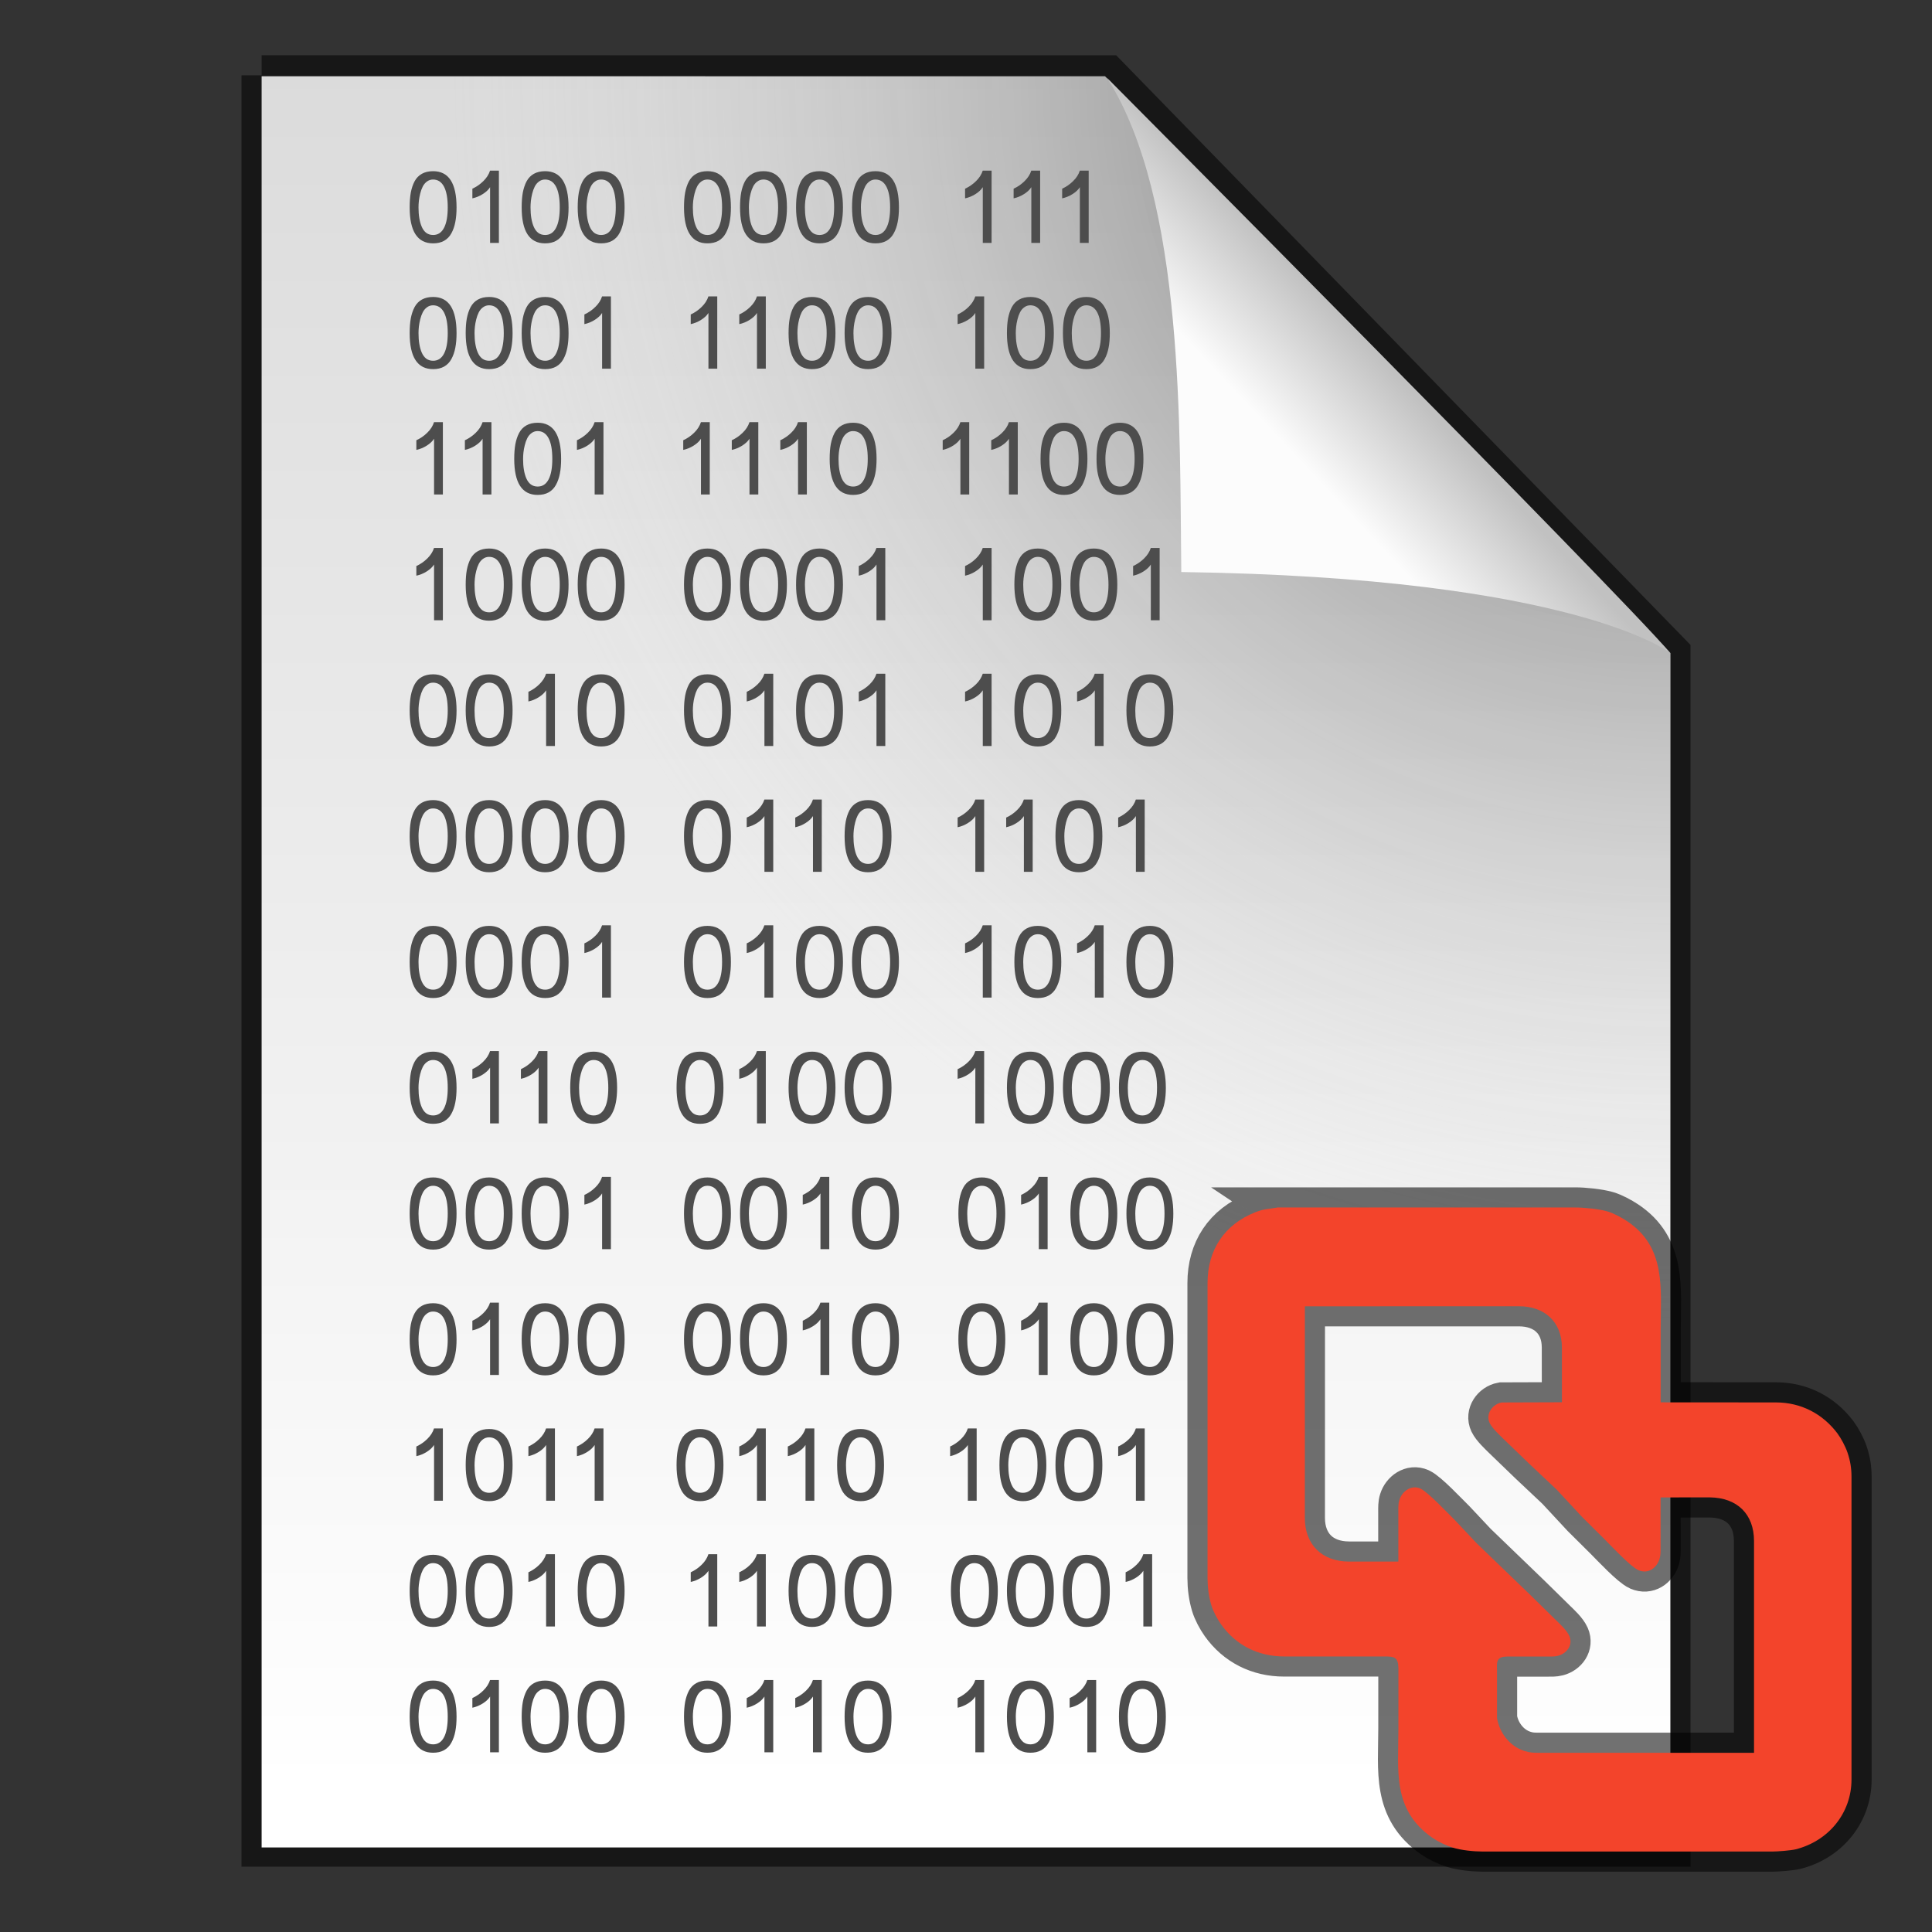 <svg width="48" height="48" version="1.1" xmlns="http://www.w3.org/2000/svg" xmlns:xlink="http://www.w3.org/1999/xlink">
 <rect width="100%" height="100%" fill="#333333" stroke="none"/>
 <defs>
  <clipPath id="d">
   <path d="m6.5 1.872c5.801 0 20.954 0.002 20.954 0.002l14.046 14.33 3.6e-5 29.673h-35v-44.006z" fill="url(#linearGradient3980)"/>
  </clipPath>
  <linearGradient id="b" x1="25.132" x2="25.132" y1=".985" y2="47.013" gradientTransform="matrix(1 0 0 .956 9.9862e-8 -.518)" gradientUnits="userSpaceOnUse">
   <stop stop-color="#dadada" offset="0"/>
   <stop stop-color="#fff" offset="1"/>
  </linearGradient>
  <radialGradient id="a" cx="26.53" cy="23.566" r="17.5" gradientTransform="matrix(-1.73 -.003 .003 -1.769 87.322 43.647)" gradientUnits="userSpaceOnUse">
   <stop stop-opacity=".659" offset="0"/>
   <stop stop-color="#cecece" stop-opacity="0" offset="1"/>
  </radialGradient>
  <linearGradient id="c" x1="91.308" x2="95.182" y1="98.192" y2="102.07" gradientTransform="matrix(.565 0 0 -.603 -19.183 70.781)" gradientUnits="userSpaceOnUse">
   <stop stop-color="#fcfcfc" offset="0"/>
   <stop stop-color="#c1c1c1" offset="1"/>
  </linearGradient>
 </defs>
 <path d="m6.5 1.872c5.801 0 21.021 0.002 21.021 0.002l13.979 14.352 3.6e-5 29.651h-35v-44.006z" fill="none" stroke="#000" stroke-opacity=".549"/>
 <path d="m6.5 1.894c5.801 0 20.954 0.002 20.954 0.002l14.046 14.33 3.6e-5 29.673h-35v-44.006z" fill="url(#b)"/>
 <path d="m6.5 1.894c5.801 0 20.954 0.002 20.954 0.002l14.046 14.33 3.6e-5 29.673h-35v-44.006z" fill="url(#a)"/>
 <rect x="19.632" y="1.872" width="21.868" height="24.125" fill="none"/>
 <path d="m29.349 14.212c-0.045-3.443 0.093-9.233-1.843-12.276 0 0 12.641 12.709 13.994 14.29 0 0-2.348-1.878-12.152-2.014z" fill="url(#c)"/>
 <g clip-path="url(#d)" fill="#4d4d4d">
  <path d="m10.178 5.152c0-0.14 0.009-0.262 0.028-0.367 0.02-0.105 0.051-0.198 0.094-0.28 0.044-0.082 0.104-0.144 0.181-0.187 0.077-0.043 0.17-0.065 0.28-0.065 0.388 1.8e-6 0.582 0.299 0.582 0.898-1e-6 0.138-0.01 0.259-0.031 0.365-0.02 0.106-0.053 0.199-0.098 0.281-0.044 0.081-0.104 0.142-0.181 0.186-0.076 0.042-0.167 0.063-0.273 0.063-0.388 0-0.582-0.298-0.582-0.895m0.22 0c0 0.098 0.006 0.188 0.02 0.269 0.013 0.08 0.033 0.152 0.061 0.216 0.028 0.064 0.065 0.114 0.112 0.15 0.048 0.035 0.105 0.052 0.17 0.052 0.119 2e-7 0.209-0.059 0.27-0.176 0.062-0.117 0.093-0.288 0.093-0.511-1e-6 -0.225-0.031-0.397-0.093-0.514-0.062-0.118-0.153-0.177-0.272-0.177-0.057 1.6e-6 -0.108 0.017-0.153 0.051-0.044 0.033-0.079 0.075-0.104 0.126-0.025 0.05-0.046 0.107-0.062 0.173-0.016 0.065-0.027 0.125-0.033 0.181-0.006 0.055-0.009 0.108-0.009 0.16"/>
  <path d="m12.396 6.035h-0.22v-1.385c-0.038 0.062-0.099 0.119-0.182 0.172-0.083 0.052-0.169 0.087-0.258 0.106v-0.24c0.101-0.046 0.192-0.109 0.272-0.188 0.081-0.079 0.137-0.166 0.167-0.261h0.22v1.797"/>
  <path d="m12.961 5.152c-1e-6 -0.14 0.009-0.262 0.028-0.367 0.02-0.105 0.051-0.198 0.094-0.28 0.044-0.082 0.104-0.144 0.181-0.187 0.077-0.043 0.17-0.065 0.28-0.065 0.388 1.8e-6 0.582 0.299 0.582 0.898-1e-6 0.138-0.01 0.259-0.031 0.365-0.02 0.106-0.053 0.199-0.098 0.281-0.044 0.081-0.104 0.142-0.181 0.186-0.076 0.042-0.167 0.063-0.273 0.063-0.388 0-0.582-0.298-0.582-0.895m0.22 0c0 0.098 0.006 0.188 0.02 0.269 0.013 0.08 0.033 0.152 0.061 0.216 0.028 0.064 0.065 0.114 0.112 0.15 0.048 0.035 0.105 0.052 0.17 0.052 0.119 2e-7 0.209-0.059 0.27-0.176 0.062-0.117 0.093-0.288 0.093-0.511-1e-6 -0.225-0.031-0.397-0.093-0.514-0.062-0.118-0.153-0.177-0.272-0.177-0.057 1.6e-6 -0.108 0.017-0.153 0.051-0.044 0.033-0.079 0.075-0.104 0.126-0.025 0.05-0.046 0.107-0.062 0.173-0.016 0.065-0.027 0.125-0.033 0.181-0.006 0.055-0.009 0.108-0.009 0.16"/>
  <path d="m14.353 5.152c0-0.14 0.009-0.262 0.028-0.367 0.02-0.105 0.051-0.198 0.094-0.28 0.044-0.082 0.104-0.144 0.181-0.187 0.077-0.043 0.17-0.065 0.28-0.065 0.388 1.8e-6 0.582 0.299 0.582 0.898-1e-6 0.138-0.01 0.259-0.031 0.365-0.02 0.106-0.053 0.199-0.098 0.281-0.044 0.081-0.104 0.142-0.181 0.186-0.076 0.042-0.167 0.063-0.273 0.063-0.388 0-0.582-0.298-0.582-0.895m0.22 0c-1e-6 0.098 0.006 0.188 0.02 0.269 0.013 0.08 0.033 0.152 0.061 0.216 0.028 0.064 0.065 0.114 0.112 0.15 0.048 0.035 0.105 0.052 0.17 0.052 0.119 2e-7 0.209-0.059 0.27-0.176 0.062-0.117 0.093-0.288 0.093-0.511-1e-6 -0.225-0.031-0.397-0.093-0.514-0.062-0.118-0.153-0.177-0.272-0.177-0.057 1.6e-6 -0.108 0.017-0.153 0.051-0.044 0.033-0.079 0.075-0.104 0.126-0.025 0.05-0.046 0.107-0.062 0.173-0.016 0.065-0.027 0.125-0.033 0.181-0.006 0.055-0.009 0.108-0.009 0.16"/>
  <path d="m16.994 5.152c0-0.14 0.009-0.262 0.028-0.367 0.02-0.105 0.051-0.198 0.094-0.28 0.044-0.082 0.104-0.144 0.181-0.187 0.077-0.043 0.17-0.065 0.28-0.065 0.388 1.8e-6 0.582 0.299 0.582 0.898-1e-6 0.138-0.01 0.259-0.031 0.365-0.02 0.106-0.053 0.199-0.098 0.281-0.044 0.081-0.104 0.142-0.181 0.186-0.076 0.042-0.167 0.063-0.273 0.063-0.388 0-0.582-0.298-0.582-0.895m0.22 0c0 0.098 0.006 0.188 0.02 0.269 0.013 0.08 0.033 0.152 0.061 0.216 0.028 0.064 0.065 0.114 0.112 0.15 0.048 0.035 0.105 0.052 0.17 0.052 0.119 2e-7 0.209-0.059 0.27-0.176 0.062-0.117 0.093-0.288 0.093-0.511-1e-6 -0.225-0.031-0.397-0.093-0.514-0.062-0.118-0.153-0.177-0.272-0.177-0.057 1.6e-6 -0.108 0.017-0.153 0.051-0.044 0.033-0.079 0.075-0.104 0.126-0.025 0.05-0.046 0.107-0.062 0.173-0.016 0.065-0.027 0.125-0.033 0.181-0.006 0.055-0.009 0.108-0.009 0.16"/>
  <path d="m18.386 5.152c0-0.14 0.009-0.262 0.028-0.367 0.02-0.105 0.051-0.198 0.094-0.28 0.044-0.082 0.104-0.144 0.181-0.187 0.077-0.043 0.17-0.065 0.28-0.065 0.388 1.8e-6 0.582 0.299 0.582 0.898-1e-6 0.138-0.01 0.259-0.031 0.365-0.02 0.106-0.053 0.199-0.098 0.281-0.044 0.081-0.104 0.142-0.181 0.186-0.076 0.042-0.167 0.063-0.273 0.063-0.388 0-0.582-0.298-0.582-0.895m0.22 0c-1e-6 0.098 0.006 0.188 0.02 0.269 0.013 0.08 0.033 0.152 0.061 0.216 0.028 0.064 0.065 0.114 0.112 0.15 0.048 0.035 0.105 0.052 0.17 0.052 0.119 2e-7 0.209-0.059 0.27-0.176 0.062-0.117 0.093-0.288 0.093-0.511-1e-6 -0.225-0.031-0.397-0.093-0.514-0.062-0.118-0.153-0.177-0.272-0.177-0.057 1.6e-6 -0.108 0.017-0.153 0.051-0.044 0.033-0.079 0.075-0.104 0.126-0.025 0.05-0.046 0.107-0.062 0.173-0.016 0.065-0.027 0.125-0.033 0.181-0.006 0.055-0.009 0.108-0.009 0.16"/>
  <path d="m19.778 5.152c0-0.14 0.009-0.262 0.028-0.367 0.02-0.105 0.051-0.198 0.094-0.28 0.044-0.082 0.104-0.144 0.181-0.187 0.077-0.043 0.17-0.065 0.28-0.065 0.388 1.8e-6 0.582 0.299 0.582 0.898-2e-6 0.138-0.01 0.259-0.031 0.365-0.02 0.106-0.053 0.199-0.098 0.281-0.044 0.081-0.104 0.142-0.181 0.186-0.076 0.042-0.167 0.063-0.273 0.063-0.388 0-0.582-0.298-0.582-0.895m0.22 0c0 0.098 0.006 0.188 0.02 0.269 0.013 0.08 0.033 0.152 0.061 0.216 0.028 0.064 0.065 0.114 0.112 0.15 0.048 0.035 0.105 0.052 0.17 0.052 0.119 2e-7 0.209-0.059 0.27-0.176 0.062-0.117 0.093-0.288 0.093-0.511-1e-6 -0.225-0.031-0.397-0.093-0.514-0.062-0.118-0.153-0.177-0.272-0.177-0.057 1.6e-6 -0.108 0.017-0.153 0.051-0.044 0.033-0.079 0.075-0.104 0.126-0.025 0.05-0.046 0.107-0.062 0.173-0.016 0.065-0.027 0.125-0.033 0.181-0.006 0.055-0.009 0.108-0.009 0.16"/>
  <path d="m21.169 5.152c0-0.14 0.009-0.262 0.028-0.367 0.02-0.105 0.051-0.198 0.094-0.28 0.044-0.082 0.104-0.144 0.181-0.187 0.077-0.043 0.17-0.065 0.28-0.065 0.388 1.8e-6 0.582 0.299 0.582 0.898-1e-6 0.138-0.01 0.259-0.031 0.365-0.02 0.106-0.053 0.199-0.098 0.281-0.044 0.081-0.104 0.142-0.181 0.186-0.076 0.042-0.167 0.063-0.273 0.063-0.388 0-0.582-0.298-0.582-0.895m0.22 0c0 0.098 0.006 0.188 0.02 0.269 0.013 0.08 0.033 0.152 0.061 0.216 0.028 0.064 0.065 0.114 0.112 0.15 0.048 0.035 0.105 0.052 0.17 0.052 0.119 2e-7 0.209-0.059 0.27-0.176 0.062-0.117 0.093-0.288 0.093-0.511-1e-6 -0.225-0.031-0.397-0.093-0.514-0.062-0.118-0.153-0.177-0.272-0.177-0.057 1.6e-6 -0.108 0.017-0.153 0.051-0.044 0.033-0.079 0.075-0.104 0.126-0.025 0.05-0.046 0.107-0.062 0.173-0.016 0.065-0.027 0.125-0.033 0.181-0.006 0.055-0.009 0.108-0.009 0.16"/>
  <path d="m24.637 6.035h-0.22v-1.385c-0.038 0.062-0.099 0.119-0.182 0.172-0.083 0.052-0.169 0.087-0.258 0.106v-0.24c0.101-0.046 0.192-0.109 0.272-0.188 0.081-0.079 0.137-0.166 0.167-0.261h0.22v1.797"/>
  <path d="m25.843 6.035h-0.22v-1.385c-0.038 0.062-0.099 0.119-0.182 0.172-0.083 0.052-0.169 0.087-0.258 0.106v-0.24c0.101-0.046 0.192-0.109 0.272-0.188 0.081-0.079 0.137-0.166 0.167-0.261h0.22v1.797"/>
  <path d="m27.049 6.035h-0.22v-1.385c-0.038 0.062-0.099 0.119-0.182 0.172-0.083 0.052-0.169 0.087-0.258 0.106v-0.24c0.101-0.046 0.192-0.109 0.272-0.188 0.081-0.079 0.137-0.166 0.167-0.261h0.22v1.797"/>
  <path d="m10.178 8.277c0-0.14 0.009-0.262 0.028-0.367 0.02-0.105 0.051-0.198 0.094-0.28 0.044-0.082 0.104-0.144 0.181-0.187 0.077-0.043 0.17-0.065 0.28-0.065 0.388 1.8e-6 0.582 0.299 0.582 0.898-1e-6 0.138-0.01 0.259-0.031 0.365-0.02 0.106-0.053 0.199-0.098 0.281-0.044 0.081-0.104 0.142-0.181 0.186-0.076 0.042-0.167 0.063-0.273 0.063-0.388 0-0.582-0.298-0.582-0.895m0.22 0c0 0.098 0.006 0.188 0.02 0.269 0.013 0.08 0.033 0.152 0.061 0.216 0.028 0.064 0.065 0.114 0.112 0.15 0.048 0.035 0.105 0.052 0.17 0.052 0.119 2e-7 0.209-0.059 0.27-0.176 0.062-0.117 0.093-0.288 0.093-0.511-1e-6 -0.225-0.031-0.397-0.093-0.514-0.062-0.118-0.153-0.177-0.272-0.177-0.057 1.6e-6 -0.108 0.017-0.153 0.051-0.044 0.033-0.079 0.075-0.104 0.126-0.025 0.05-0.046 0.107-0.062 0.173-0.016 0.065-0.027 0.125-0.033 0.181-0.006 0.055-0.009 0.108-0.009 0.16"/>
  <path d="m11.57 8.277c0-0.14 0.009-0.262 0.028-0.367 0.02-0.105 0.051-0.198 0.094-0.28 0.044-0.082 0.104-0.144 0.181-0.187 0.077-0.043 0.17-0.065 0.28-0.065 0.388 1.8e-6 0.582 0.299 0.582 0.898-2e-6 0.138-0.01 0.259-0.031 0.365-0.02 0.106-0.053 0.199-0.098 0.281-0.044 0.081-0.104 0.142-0.181 0.186-0.076 0.042-0.167 0.063-0.273 0.063-0.388 0-0.582-0.298-0.582-0.895m0.22 0c-1e-6 0.098 0.006 0.188 0.02 0.269 0.013 0.08 0.033 0.152 0.061 0.216 0.028 0.064 0.065 0.114 0.112 0.15 0.048 0.035 0.105 0.052 0.17 0.052 0.119 2e-7 0.209-0.059 0.27-0.176 0.062-0.117 0.093-0.288 0.093-0.511-1e-6 -0.225-0.031-0.397-0.093-0.514-0.062-0.118-0.153-0.177-0.272-0.177-0.057 1.6e-6 -0.108 0.017-0.153 0.051-0.044 0.033-0.079 0.075-0.104 0.126-0.025 0.05-0.046 0.107-0.062 0.173-0.016 0.065-0.027 0.125-0.033 0.181-0.006 0.055-0.009 0.108-0.009 0.16"/>
  <path d="m12.961 8.277c-1e-6 -0.14 0.009-0.262 0.028-0.367 0.02-0.105 0.051-0.198 0.094-0.28 0.044-0.082 0.104-0.144 0.181-0.187 0.077-0.043 0.17-0.065 0.28-0.065 0.388 1.8e-6 0.582 0.299 0.582 0.898-1e-6 0.138-0.01 0.259-0.031 0.365-0.02 0.106-0.053 0.199-0.098 0.281-0.044 0.081-0.104 0.142-0.181 0.186-0.076 0.042-0.167 0.063-0.273 0.063-0.388 0-0.582-0.298-0.582-0.895m0.22 0c0 0.098 0.006 0.188 0.02 0.269 0.013 0.08 0.033 0.152 0.061 0.216 0.028 0.064 0.065 0.114 0.112 0.15 0.048 0.035 0.105 0.052 0.17 0.052 0.119 2e-7 0.209-0.059 0.27-0.176 0.062-0.117 0.093-0.288 0.093-0.511-1e-6 -0.225-0.031-0.397-0.093-0.514-0.062-0.118-0.153-0.177-0.272-0.177-0.057 1.6e-6 -0.108 0.017-0.153 0.051-0.044 0.033-0.079 0.075-0.104 0.126-0.025 0.05-0.046 0.107-0.062 0.173-0.016 0.065-0.027 0.125-0.033 0.181-0.006 0.055-0.009 0.108-0.009 0.16"/>
  <path d="m15.179 9.16h-0.22v-1.385c-0.038 0.062-0.099 0.119-0.182 0.172-0.083 0.052-0.169 0.087-0.258 0.106v-0.24c0.101-0.046 0.192-0.109 0.272-0.188 0.081-0.079 0.137-0.166 0.167-0.261h0.22v1.797"/>
  <path d="m17.821 9.16h-0.22v-1.385c-0.038 0.062-0.099 0.119-0.182 0.172-0.083 0.052-0.169 0.087-0.258 0.106v-0.24c0.101-0.046 0.192-0.109 0.272-0.188 0.081-0.079 0.137-0.166 0.167-0.261h0.22v1.797"/>
  <path d="m19.027 9.16h-0.22v-1.385c-0.038 0.062-0.099 0.119-0.182 0.172-0.083 0.052-0.169 0.087-0.258 0.106v-0.24c0.101-0.046 0.192-0.109 0.272-0.188 0.081-0.079 0.137-0.166 0.167-0.261h0.22v1.797"/>
  <path d="m19.592 8.277c0-0.14 0.009-0.262 0.028-0.367 0.02-0.105 0.051-0.198 0.094-0.28 0.044-0.082 0.104-0.144 0.181-0.187 0.077-0.043 0.17-0.065 0.28-0.065 0.388 1.8e-6 0.582 0.299 0.582 0.898-2e-6 0.138-0.01 0.259-0.031 0.365-0.02 0.106-0.053 0.199-0.098 0.281-0.044 0.081-0.104 0.142-0.181 0.186-0.076 0.042-0.167 0.063-0.273 0.063-0.388 0-0.582-0.298-0.582-0.895m0.22 0c0 0.098 0.006 0.188 0.02 0.269 0.013 0.08 0.033 0.152 0.061 0.216 0.028 0.064 0.065 0.114 0.112 0.15 0.048 0.035 0.105 0.052 0.17 0.052 0.119 2e-7 0.209-0.059 0.27-0.176 0.062-0.117 0.093-0.288 0.093-0.511-1e-6 -0.225-0.031-0.397-0.093-0.514-0.062-0.118-0.153-0.177-0.272-0.177-0.057 1.6e-6 -0.108 0.017-0.153 0.051-0.044 0.033-0.079 0.075-0.104 0.126-0.025 0.05-0.046 0.107-0.062 0.173-0.016 0.065-0.027 0.125-0.033 0.181-0.006 0.055-0.009 0.108-0.009 0.16"/>
  <path d="m20.984 8.277c0-0.14 0.009-0.262 0.028-0.367 0.02-0.105 0.051-0.198 0.094-0.28 0.044-0.082 0.104-0.144 0.181-0.187 0.077-0.043 0.17-0.065 0.28-0.065 0.388 1.8e-6 0.582 0.299 0.582 0.898-1e-6 0.138-0.01 0.259-0.031 0.365-0.02 0.106-0.053 0.199-0.098 0.281-0.044 0.081-0.104 0.142-0.181 0.186-0.076 0.042-0.167 0.063-0.273 0.063-0.388 0-0.582-0.298-0.582-0.895m0.22 0c0 0.098 0.006 0.188 0.02 0.269 0.013 0.08 0.033 0.152 0.061 0.216 0.028 0.064 0.065 0.114 0.112 0.15 0.048 0.035 0.105 0.052 0.17 0.052 0.119 2e-7 0.209-0.059 0.27-0.176 0.062-0.117 0.093-0.288 0.093-0.511-1e-6 -0.225-0.031-0.397-0.093-0.514-0.062-0.118-0.153-0.177-0.272-0.177-0.057 1.6e-6 -0.108 0.017-0.153 0.051-0.044 0.033-0.079 0.075-0.104 0.126-0.025 0.05-0.046 0.107-0.062 0.173-0.016 0.065-0.027 0.125-0.033 0.181-0.006 0.055-0.009 0.108-0.009 0.16"/>
  <path d="m24.452 9.16h-0.22v-1.385c-0.038 0.062-0.099 0.119-0.182 0.172-0.083 0.052-0.169 0.087-0.258 0.106v-0.24c0.101-0.046 0.192-0.109 0.272-0.188 0.081-0.079 0.137-0.166 0.167-0.261h0.22v1.797"/>
  <path d="m25.017 8.277c0-0.14 0.009-0.262 0.028-0.367 0.02-0.105 0.051-0.198 0.094-0.28 0.044-0.082 0.104-0.144 0.181-0.187 0.077-0.043 0.17-0.065 0.28-0.065 0.388 1.8e-6 0.582 0.299 0.582 0.898-1e-6 0.138-0.01 0.259-0.031 0.365-0.02 0.106-0.053 0.199-0.098 0.281-0.044 0.081-0.104 0.142-0.181 0.186-0.076 0.042-0.167 0.063-0.273 0.063-0.388 0-0.582-0.298-0.582-0.895m0.22 0c0 0.098 0.006 0.188 0.02 0.269 0.013 0.08 0.033 0.152 0.061 0.216 0.028 0.064 0.065 0.114 0.112 0.15 0.048 0.035 0.105 0.052 0.17 0.052 0.119 2e-7 0.209-0.059 0.27-0.176 0.062-0.117 0.093-0.288 0.093-0.511-1e-6 -0.225-0.031-0.397-0.093-0.514-0.062-0.118-0.153-0.177-0.272-0.177-0.057 1.6e-6 -0.108 0.017-0.153 0.051-0.044 0.033-0.079 0.075-0.104 0.126-0.025 0.05-0.046 0.107-0.062 0.173-0.016 0.065-0.027 0.125-0.033 0.181-0.006 0.055-0.009 0.108-0.009 0.16"/>
  <path d="m26.408 8.277c0-0.14 0.009-0.262 0.028-0.367 0.02-0.105 0.051-0.198 0.094-0.28 0.044-0.082 0.104-0.144 0.181-0.187 0.077-0.043 0.17-0.065 0.28-0.065 0.388 1.8e-6 0.582 0.299 0.582 0.898-1e-6 0.138-0.01 0.259-0.031 0.365-0.02 0.106-0.053 0.199-0.098 0.281-0.044 0.081-0.104 0.142-0.181 0.186-0.076 0.042-0.167 0.063-0.273 0.063-0.388 0-0.582-0.298-0.582-0.895m0.22 0c-1e-6 0.098 0.006 0.188 0.02 0.269 0.013 0.08 0.033 0.152 0.061 0.216 0.028 0.064 0.065 0.114 0.112 0.15 0.048 0.035 0.105 0.052 0.17 0.052 0.119 2e-7 0.209-0.059 0.27-0.176 0.062-0.117 0.093-0.288 0.093-0.511-1e-6 -0.225-0.031-0.397-0.093-0.514-0.062-0.118-0.153-0.177-0.272-0.177-0.057 1.6e-6 -0.108 0.017-0.153 0.051-0.044 0.033-0.079 0.075-0.104 0.126-0.025 0.05-0.046 0.107-0.062 0.173-0.016 0.065-0.027 0.125-0.033 0.181-0.006 0.055-0.009 0.108-0.009 0.16"/>
  <path d="m11.004 12.285h-0.22v-1.385c-0.038 0.062-0.099 0.119-0.182 0.172-0.083 0.052-0.169 0.087-0.258 0.106v-0.24c0.101-0.046 0.192-0.109 0.272-0.188 0.081-0.079 0.137-0.166 0.167-0.261h0.22v1.797"/>
  <path d="m12.21 12.285h-0.22v-1.385c-0.038 0.062-0.099 0.119-0.182 0.172-0.083 0.052-0.169 0.087-0.258 0.106v-0.24c0.101-0.046 0.192-0.109 0.272-0.188 0.081-0.079 0.137-0.166 0.167-0.261h0.22v1.797"/>
  <path d="m12.776 11.402c0-0.14 0.009-0.262 0.028-0.367 0.02-0.105 0.051-0.198 0.094-0.28 0.044-0.082 0.104-0.144 0.181-0.187 0.077-0.043 0.17-0.065 0.28-0.065 0.388 1e-6 0.582 0.299 0.582 0.898-1e-6 0.138-0.01 0.259-0.031 0.365-0.02 0.106-0.053 0.199-0.098 0.281-0.044 0.081-0.104 0.142-0.181 0.186-0.076 0.042-0.167 0.063-0.273 0.063-0.388 0-0.582-0.298-0.582-0.895m0.22 0c0 0.098 0.006 0.188 0.02 0.269 0.013 0.08 0.033 0.152 0.061 0.216s0.065 0.114 0.112 0.15c0.048 0.035 0.105 0.052 0.17 0.052 0.119 0 0.209-0.059 0.27-0.176 0.062-0.117 0.093-0.288 0.093-0.511-1e-6 -0.225-0.031-0.397-0.093-0.514-0.062-0.118-0.153-0.177-0.272-0.177-0.057 2e-6 -0.108 0.017-0.153 0.051-0.044 0.033-0.079 0.075-0.104 0.126-0.025 0.05-0.046 0.107-0.062 0.173-0.016 0.065-0.027 0.125-0.033 0.181-0.006 0.055-0.009 0.108-0.009 0.16"/>
  <path d="m14.994 12.285h-0.22v-1.385c-0.038 0.062-0.099 0.119-0.182 0.172-0.083 0.052-0.169 0.087-0.258 0.106v-0.24c0.101-0.046 0.192-0.109 0.272-0.188 0.081-0.079 0.137-0.166 0.167-0.261h0.22v1.797"/>
  <path d="m17.635 12.285h-0.22v-1.385c-0.038 0.062-0.099 0.119-0.182 0.172-0.083 0.052-0.169 0.087-0.258 0.106v-0.24c0.101-0.046 0.192-0.109 0.272-0.188 0.081-0.079 0.137-0.166 0.167-0.261h0.22v1.797"/>
  <path d="m18.841 12.285h-0.22v-1.385c-0.038 0.062-0.099 0.119-0.182 0.172-0.083 0.052-0.169 0.087-0.258 0.106v-0.24c0.101-0.046 0.192-0.109 0.272-0.188 0.081-0.079 0.137-0.166 0.167-0.261h0.22v1.797"/>
  <path d="m20.047 12.285h-0.22v-1.385c-0.038 0.062-0.099 0.119-0.182 0.172-0.083 0.052-0.169 0.087-0.258 0.106v-0.24c0.101-0.046 0.192-0.109 0.272-0.188 0.081-0.079 0.137-0.166 0.167-0.261h0.22v1.797"/>
  <path d="m20.613 11.402c0-0.14 0.009-0.262 0.028-0.367 0.02-0.105 0.051-0.198 0.094-0.28 0.044-0.082 0.104-0.144 0.181-0.187 0.077-0.043 0.17-0.065 0.28-0.065 0.388 1e-6 0.582 0.299 0.582 0.898-2e-6 0.138-0.01 0.259-0.031 0.365-0.02 0.106-0.053 0.199-0.098 0.281-0.044 0.081-0.104 0.142-0.181 0.186-0.076 0.042-0.167 0.063-0.273 0.063-0.388 0-0.582-0.298-0.582-0.895m0.22 0c0 0.098 0.006 0.188 0.02 0.269 0.013 0.08 0.033 0.152 0.061 0.216 0.028 0.064 0.065 0.114 0.112 0.15 0.048 0.035 0.105 0.052 0.17 0.052 0.119 0 0.209-0.059 0.27-0.176 0.062-0.117 0.093-0.288 0.093-0.511-1e-6 -0.225-0.031-0.397-0.093-0.514-0.062-0.118-0.153-0.177-0.272-0.177-0.057 2e-6 -0.108 0.017-0.153 0.051-0.044 0.033-0.079 0.075-0.104 0.126-0.025 0.05-0.046 0.107-0.062 0.173-0.016 0.065-0.027 0.125-0.033 0.181-0.006 0.055-0.009 0.108-0.009 0.16"/>
  <path d="m24.081 12.285h-0.22v-1.385c-0.038 0.062-0.099 0.119-0.182 0.172-0.083 0.052-0.169 0.087-0.258 0.106v-0.24c0.101-0.046 0.192-0.109 0.272-0.188 0.081-0.079 0.137-0.166 0.167-0.261h0.22v1.797"/>
  <path d="m25.287 12.285h-0.22v-1.385c-0.038 0.062-0.099 0.119-0.182 0.172-0.083 0.052-0.169 0.087-0.258 0.106v-0.24c0.101-0.046 0.192-0.109 0.272-0.188 0.081-0.079 0.137-0.166 0.167-0.261h0.22v1.797"/>
  <path d="m25.852 11.402c-1e-6 -0.14 0.009-0.262 0.028-0.367 0.02-0.105 0.051-0.198 0.094-0.28 0.044-0.082 0.104-0.144 0.181-0.187 0.077-0.043 0.17-0.065 0.28-0.065 0.388 1e-6 0.582 0.299 0.582 0.898-1e-6 0.138-0.01 0.259-0.031 0.365-0.02 0.106-0.053 0.199-0.098 0.281-0.044 0.081-0.104 0.142-0.181 0.186-0.076 0.042-0.167 0.063-0.273 0.063-0.388 0-0.582-0.298-0.582-0.895m0.22 0c0 0.098 0.006 0.188 0.02 0.269 0.013 0.08 0.033 0.152 0.061 0.216s0.065 0.114 0.112 0.15c0.048 0.035 0.105 0.052 0.17 0.052 0.119 0 0.209-0.059 0.27-0.176 0.062-0.117 0.093-0.288 0.093-0.511-1e-6 -0.225-0.031-0.397-0.093-0.514-0.062-0.118-0.153-0.177-0.272-0.177-0.057 2e-6 -0.108 0.017-0.153 0.051-0.044 0.033-0.079 0.075-0.104 0.126-0.025 0.05-0.046 0.107-0.062 0.173-0.016 0.065-0.027 0.125-0.033 0.181-0.006 0.055-0.009 0.108-0.009 0.16"/>
  <path d="m27.243 11.402c0-0.14 0.009-0.262 0.028-0.367 0.02-0.105 0.051-0.198 0.094-0.28 0.044-0.082 0.104-0.144 0.181-0.187 0.077-0.043 0.17-0.065 0.28-0.065 0.388 1e-6 0.582 0.299 0.582 0.898-1e-6 0.138-0.01 0.259-0.031 0.365-0.02 0.106-0.053 0.199-0.098 0.281-0.044 0.081-0.104 0.142-0.181 0.186-0.076 0.042-0.167 0.063-0.273 0.063-0.388 0-0.582-0.298-0.582-0.895m0.22 0c-1e-6 0.098 0.006 0.188 0.02 0.269 0.013 0.08 0.033 0.152 0.061 0.216 0.028 0.064 0.065 0.114 0.112 0.15 0.048 0.035 0.105 0.052 0.17 0.052 0.119 0 0.209-0.059 0.27-0.176 0.062-0.117 0.093-0.288 0.093-0.511-1e-6 -0.225-0.031-0.397-0.093-0.514-0.062-0.118-0.153-0.177-0.272-0.177-0.057 2e-6 -0.108 0.017-0.153 0.051-0.044 0.033-0.079 0.075-0.104 0.126-0.025 0.05-0.046 0.107-0.062 0.173-0.016 0.065-0.027 0.125-0.033 0.181-0.006 0.055-0.009 0.108-0.009 0.16"/>
  <path d="m11.004 15.41h-0.22v-1.385c-0.038 0.062-0.099 0.119-0.182 0.172-0.083 0.052-0.169 0.087-0.258 0.106v-0.24c0.101-0.046 0.192-0.109 0.272-0.188 0.081-0.079 0.137-0.166 0.167-0.261h0.22v1.797"/>
  <path d="m11.57 14.527c0-0.14 0.009-0.262 0.028-0.367 0.02-0.105 0.051-0.198 0.094-0.28 0.044-0.082 0.104-0.144 0.181-0.187 0.077-0.043 0.17-0.065 0.28-0.065 0.388 1e-6 0.582 0.299 0.582 0.898-2e-6 0.138-0.01 0.259-0.031 0.365-0.02 0.106-0.053 0.199-0.098 0.281-0.044 0.081-0.104 0.142-0.181 0.186-0.076 0.042-0.167 0.063-0.273 0.063-0.388 0-0.582-0.298-0.582-0.895m0.22 0c-1e-6 0.098 0.006 0.188 0.02 0.269 0.013 0.08 0.033 0.152 0.061 0.216 0.028 0.064 0.065 0.114 0.112 0.15 0.048 0.035 0.105 0.052 0.17 0.052 0.119 0 0.209-0.059 0.27-0.176 0.062-0.117 0.093-0.288 0.093-0.511-1e-6 -0.225-0.031-0.397-0.093-0.514-0.062-0.118-0.153-0.177-0.272-0.177-0.057 2e-6 -0.108 0.017-0.153 0.051-0.044 0.033-0.079 0.075-0.104 0.126-0.025 0.05-0.046 0.107-0.062 0.173-0.016 0.065-0.027 0.125-0.033 0.181-0.006 0.055-0.009 0.108-0.009 0.16"/>
  <path d="m12.961 14.527c-1e-6 -0.14 0.009-0.262 0.028-0.367 0.02-0.105 0.051-0.198 0.094-0.28 0.044-0.082 0.104-0.144 0.181-0.187 0.077-0.043 0.17-0.065 0.28-0.065 0.388 1e-6 0.582 0.299 0.582 0.898-1e-6 0.138-0.01 0.259-0.031 0.365-0.02 0.106-0.053 0.199-0.098 0.281-0.044 0.081-0.104 0.142-0.181 0.186-0.076 0.042-0.167 0.063-0.273 0.063-0.388 0-0.582-0.298-0.582-0.895m0.22 0c0 0.098 0.006 0.188 0.02 0.269 0.013 0.08 0.033 0.152 0.061 0.216s0.065 0.114 0.112 0.15c0.048 0.035 0.105 0.052 0.17 0.052 0.119 0 0.209-0.059 0.27-0.176 0.062-0.117 0.093-0.288 0.093-0.511-1e-6 -0.225-0.031-0.397-0.093-0.514-0.062-0.118-0.153-0.177-0.272-0.177-0.057 2e-6 -0.108 0.017-0.153 0.051-0.044 0.033-0.079 0.075-0.104 0.126-0.025 0.05-0.046 0.107-0.062 0.173-0.016 0.065-0.027 0.125-0.033 0.181-0.006 0.055-0.009 0.108-0.009 0.16"/>
  <path d="m14.353 14.527c0-0.14 0.009-0.262 0.028-0.367 0.02-0.105 0.051-0.198 0.094-0.28 0.044-0.082 0.104-0.144 0.181-0.187 0.077-0.043 0.17-0.065 0.28-0.065 0.388 1e-6 0.582 0.299 0.582 0.898-1e-6 0.138-0.01 0.259-0.031 0.365-0.02 0.106-0.053 0.199-0.098 0.281-0.044 0.081-0.104 0.142-0.181 0.186-0.076 0.042-0.167 0.063-0.273 0.063-0.388 0-0.582-0.298-0.582-0.895m0.22 0c-1e-6 0.098 0.006 0.188 0.02 0.269 0.013 0.08 0.033 0.152 0.061 0.216 0.028 0.064 0.065 0.114 0.112 0.15 0.048 0.035 0.105 0.052 0.17 0.052 0.119 0 0.209-0.059 0.27-0.176 0.062-0.117 0.093-0.288 0.093-0.511-1e-6 -0.225-0.031-0.397-0.093-0.514-0.062-0.118-0.153-0.177-0.272-0.177-0.057 2e-6 -0.108 0.017-0.153 0.051-0.044 0.033-0.079 0.075-0.104 0.126-0.025 0.05-0.046 0.107-0.062 0.173-0.016 0.065-0.027 0.125-0.033 0.181-0.006 0.055-0.009 0.108-0.009 0.16"/>
  <path d="m16.994 14.527c0-0.14 0.009-0.262 0.028-0.367 0.02-0.105 0.051-0.198 0.094-0.28 0.044-0.082 0.104-0.144 0.181-0.187 0.077-0.043 0.17-0.065 0.28-0.065 0.388 1e-6 0.582 0.299 0.582 0.898-1e-6 0.138-0.01 0.259-0.031 0.365-0.02 0.106-0.053 0.199-0.098 0.281-0.044 0.081-0.104 0.142-0.181 0.186-0.076 0.042-0.167 0.063-0.273 0.063-0.388 0-0.582-0.298-0.582-0.895m0.22 0c0 0.098 0.006 0.188 0.02 0.269 0.013 0.08 0.033 0.152 0.061 0.216s0.065 0.114 0.112 0.15c0.048 0.035 0.105 0.052 0.17 0.052 0.119 0 0.209-0.059 0.27-0.176 0.062-0.117 0.093-0.288 0.093-0.511-1e-6 -0.225-0.031-0.397-0.093-0.514-0.062-0.118-0.153-0.177-0.272-0.177-0.057 2e-6 -0.108 0.017-0.153 0.051-0.044 0.033-0.079 0.075-0.104 0.126-0.025 0.05-0.046 0.107-0.062 0.173-0.016 0.065-0.027 0.125-0.033 0.181-0.006 0.055-0.009 0.108-0.009 0.16"/>
  <path d="m18.386 14.527c0-0.14 0.009-0.262 0.028-0.367 0.02-0.105 0.051-0.198 0.094-0.28 0.044-0.082 0.104-0.144 0.181-0.187 0.077-0.043 0.17-0.065 0.28-0.065 0.388 1e-6 0.582 0.299 0.582 0.898-1e-6 0.138-0.01 0.259-0.031 0.365-0.02 0.106-0.053 0.199-0.098 0.281-0.044 0.081-0.104 0.142-0.181 0.186-0.076 0.042-0.167 0.063-0.273 0.063-0.388 0-0.582-0.298-0.582-0.895m0.22 0c-1e-6 0.098 0.006 0.188 0.02 0.269 0.013 0.08 0.033 0.152 0.061 0.216s0.065 0.114 0.112 0.15c0.048 0.035 0.105 0.052 0.17 0.052 0.119 0 0.209-0.059 0.27-0.176 0.062-0.117 0.093-0.288 0.093-0.511-1e-6 -0.225-0.031-0.397-0.093-0.514-0.062-0.118-0.153-0.177-0.272-0.177-0.057 2e-6 -0.108 0.017-0.153 0.051-0.044 0.033-0.079 0.075-0.104 0.126-0.025 0.05-0.046 0.107-0.062 0.173-0.016 0.065-0.027 0.125-0.033 0.181-0.006 0.055-0.009 0.108-0.009 0.16"/>
  <path d="m19.778 14.527c0-0.14 0.009-0.262 0.028-0.367 0.02-0.105 0.051-0.198 0.094-0.28 0.044-0.082 0.104-0.144 0.181-0.187 0.077-0.043 0.17-0.065 0.28-0.065 0.388 1e-6 0.582 0.299 0.582 0.898-2e-6 0.138-0.01 0.259-0.031 0.365-0.02 0.106-0.053 0.199-0.098 0.281-0.044 0.081-0.104 0.142-0.181 0.186-0.076 0.042-0.167 0.063-0.273 0.063-0.388 0-0.582-0.298-0.582-0.895m0.22 0c0 0.098 0.006 0.188 0.02 0.269 0.013 0.08 0.033 0.152 0.061 0.216 0.028 0.064 0.065 0.114 0.112 0.15 0.048 0.035 0.105 0.052 0.17 0.052 0.119 0 0.209-0.059 0.27-0.176 0.062-0.117 0.093-0.288 0.093-0.511-1e-6 -0.225-0.031-0.397-0.093-0.514-0.062-0.118-0.153-0.177-0.272-0.177-0.057 2e-6 -0.108 0.017-0.153 0.051-0.044 0.033-0.079 0.075-0.104 0.126-0.025 0.05-0.046 0.107-0.062 0.173-0.016 0.065-0.027 0.125-0.033 0.181-0.006 0.055-0.009 0.108-0.009 0.16"/>
  <path d="m21.996 15.41h-0.22v-1.385c-0.038 0.062-0.099 0.119-0.182 0.172-0.083 0.052-0.169 0.087-0.258 0.106v-0.24c0.101-0.046 0.192-0.109 0.272-0.188 0.081-0.079 0.137-0.166 0.167-0.261h0.22v1.797"/>
  <path d="m24.637 15.41h-0.22v-1.385c-0.038 0.062-0.099 0.119-0.182 0.172-0.083 0.052-0.169 0.087-0.258 0.106v-0.24c0.101-0.046 0.192-0.109 0.272-0.188 0.081-0.079 0.137-0.166 0.167-0.261h0.22v1.797"/>
  <path d="m25.202 14.527c0-0.14 0.009-0.262 0.028-0.367 0.02-0.105 0.051-0.198 0.094-0.28 0.044-0.082 0.104-0.144 0.181-0.187 0.077-0.043 0.17-0.065 0.28-0.065 0.388 1e-6 0.582 0.299 0.582 0.898-1e-6 0.138-0.01 0.259-0.031 0.365-0.02 0.106-0.053 0.199-0.098 0.281-0.044 0.081-0.104 0.142-0.181 0.186-0.076 0.042-0.167 0.063-0.273 0.063-0.388 0-0.582-0.298-0.582-0.895m0.22 0c0 0.098 0.006 0.188 0.02 0.269 0.013 0.08 0.033 0.152 0.061 0.216s0.065 0.114 0.112 0.15c0.048 0.035 0.105 0.052 0.17 0.052 0.119 0 0.209-0.059 0.27-0.176 0.062-0.117 0.093-0.288 0.093-0.511-1e-6 -0.225-0.031-0.397-0.093-0.514-0.062-0.118-0.153-0.177-0.272-0.177-0.057 2e-6 -0.108 0.017-0.153 0.051-0.044 0.033-0.079 0.075-0.104 0.126-0.025 0.05-0.046 0.107-0.062 0.173-0.016 0.065-0.027 0.125-0.033 0.181-0.006 0.055-0.009 0.108-0.009 0.16"/>
  <path d="m26.594 14.527c0-0.14 0.009-0.262 0.028-0.367 0.02-0.105 0.051-0.198 0.094-0.28 0.044-0.082 0.104-0.144 0.181-0.187 0.077-0.043 0.17-0.065 0.28-0.065 0.388 1e-6 0.582 0.299 0.582 0.898-1e-6 0.138-0.01 0.259-0.031 0.365-0.02 0.106-0.053 0.199-0.098 0.281-0.044 0.081-0.104 0.142-0.181 0.186-0.076 0.042-0.167 0.063-0.273 0.063-0.388 0-0.582-0.298-0.582-0.895m0.22 0c-1e-6 0.098 0.006 0.188 0.02 0.269 0.013 0.08 0.033 0.152 0.061 0.216 0.028 0.064 0.065 0.114 0.112 0.15 0.048 0.035 0.105 0.052 0.17 0.052 0.119 0 0.209-0.059 0.27-0.176 0.062-0.117 0.093-0.288 0.093-0.511-1e-6 -0.225-0.031-0.397-0.093-0.514-0.062-0.118-0.153-0.177-0.272-0.177-0.057 2e-6 -0.108 0.017-0.153 0.051-0.044 0.033-0.079 0.075-0.104 0.126-0.025 0.05-0.046 0.107-0.062 0.173-0.016 0.065-0.027 0.125-0.033 0.181-0.006 0.055-0.009 0.108-0.009 0.16"/>
  <path d="m28.812 15.41h-0.22v-1.385c-0.038 0.062-0.099 0.119-0.182 0.172-0.083 0.052-0.169 0.087-0.258 0.106v-0.24c0.101-0.046 0.192-0.109 0.272-0.188 0.081-0.079 0.137-0.166 0.167-0.261h0.22v1.797"/>
  <path d="m10.178 17.652c0-0.14 0.009-0.262 0.028-0.367 0.02-0.105 0.051-0.198 0.094-0.28 0.044-0.082 0.104-0.144 0.181-0.187 0.077-0.043 0.17-0.065 0.28-0.065 0.388 1e-6 0.582 0.299 0.582 0.898-1e-6 0.138-0.01 0.259-0.031 0.365-0.02 0.106-0.053 0.199-0.098 0.281-0.044 0.081-0.104 0.142-0.181 0.186-0.076 0.042-0.167 0.063-0.273 0.063-0.388 0-0.582-0.298-0.582-0.895m0.22 0c0 0.098 0.006 0.188 0.02 0.269 0.013 0.08 0.033 0.152 0.061 0.216s0.065 0.114 0.112 0.15c0.048 0.035 0.105 0.052 0.17 0.052 0.119 0 0.209-0.059 0.27-0.176 0.062-0.117 0.093-0.288 0.093-0.511-1e-6 -0.225-0.031-0.397-0.093-0.514-0.062-0.118-0.153-0.177-0.272-0.177-0.057 2e-6 -0.108 0.017-0.153 0.051-0.044 0.033-0.079 0.075-0.104 0.126-0.025 0.05-0.046 0.107-0.062 0.173-0.016 0.065-0.027 0.125-0.033 0.181-0.006 0.055-0.009 0.108-0.009 0.16"/>
  <path d="m11.57 17.652c0-0.14 0.009-0.262 0.028-0.367 0.02-0.105 0.051-0.198 0.094-0.28 0.044-0.082 0.104-0.144 0.181-0.187 0.077-0.043 0.17-0.065 0.28-0.065 0.388 1e-6 0.582 0.299 0.582 0.898-2e-6 0.138-0.01 0.259-0.031 0.365-0.02 0.106-0.053 0.199-0.098 0.281-0.044 0.081-0.104 0.142-0.181 0.186-0.076 0.042-0.167 0.063-0.273 0.063-0.388 0-0.582-0.298-0.582-0.895m0.22 0c-1e-6 0.098 0.006 0.188 0.02 0.269 0.013 0.08 0.033 0.152 0.061 0.216 0.028 0.064 0.065 0.114 0.112 0.15 0.048 0.035 0.105 0.052 0.17 0.052 0.119 0 0.209-0.059 0.27-0.176 0.062-0.117 0.093-0.288 0.093-0.511-1e-6 -0.225-0.031-0.397-0.093-0.514-0.062-0.118-0.153-0.177-0.272-0.177-0.057 2e-6 -0.108 0.017-0.153 0.051-0.044 0.033-0.079 0.075-0.104 0.126-0.025 0.05-0.046 0.107-0.062 0.173-0.016 0.065-0.027 0.125-0.033 0.181-0.006 0.055-0.009 0.108-0.009 0.16"/>
  <path d="m13.788 18.535h-0.22v-1.385c-0.038 0.062-0.099 0.119-0.182 0.172-0.083 0.052-0.169 0.087-0.258 0.106v-0.24c0.101-0.046 0.192-0.109 0.272-0.188 0.081-0.079 0.137-0.166 0.167-0.261h0.22v1.797"/>
  <path d="m14.353 17.652c0-0.14 0.009-0.262 0.028-0.367 0.02-0.105 0.051-0.198 0.094-0.28 0.044-0.082 0.104-0.144 0.181-0.187 0.077-0.043 0.17-0.065 0.28-0.065 0.388 1e-6 0.582 0.299 0.582 0.898-1e-6 0.138-0.01 0.259-0.031 0.365-0.02 0.106-0.053 0.199-0.098 0.281-0.044 0.081-0.104 0.142-0.181 0.186-0.076 0.042-0.167 0.063-0.273 0.063-0.388 0-0.582-0.298-0.582-0.895m0.22 0c-1e-6 0.098 0.006 0.188 0.02 0.269 0.013 0.08 0.033 0.152 0.061 0.216 0.028 0.064 0.065 0.114 0.112 0.15 0.048 0.035 0.105 0.052 0.17 0.052 0.119 0 0.209-0.059 0.27-0.176 0.062-0.117 0.093-0.288 0.093-0.511-1e-6 -0.225-0.031-0.397-0.093-0.514-0.062-0.118-0.153-0.177-0.272-0.177-0.057 2e-6 -0.108 0.017-0.153 0.051-0.044 0.033-0.079 0.075-0.104 0.126-0.025 0.05-0.046 0.107-0.062 0.173-0.016 0.065-0.027 0.125-0.033 0.181-0.006 0.055-0.009 0.108-0.009 0.16"/>
  <path d="m16.994 17.652c0-0.14 0.009-0.262 0.028-0.367 0.02-0.105 0.051-0.198 0.094-0.28 0.044-0.082 0.104-0.144 0.181-0.187 0.077-0.043 0.17-0.065 0.28-0.065 0.388 1e-6 0.582 0.299 0.582 0.898-1e-6 0.138-0.01 0.259-0.031 0.365-0.02 0.106-0.053 0.199-0.098 0.281-0.044 0.081-0.104 0.142-0.181 0.186-0.076 0.042-0.167 0.063-0.273 0.063-0.388 0-0.582-0.298-0.582-0.895m0.22 0c0 0.098 0.006 0.188 0.02 0.269 0.013 0.08 0.033 0.152 0.061 0.216s0.065 0.114 0.112 0.15c0.048 0.035 0.105 0.052 0.17 0.052 0.119 0 0.209-0.059 0.27-0.176 0.062-0.117 0.093-0.288 0.093-0.511-1e-6 -0.225-0.031-0.397-0.093-0.514-0.062-0.118-0.153-0.177-0.272-0.177-0.057 2e-6 -0.108 0.017-0.153 0.051-0.044 0.033-0.079 0.075-0.104 0.126-0.025 0.05-0.046 0.107-0.062 0.173-0.016 0.065-0.027 0.125-0.033 0.181-0.006 0.055-0.009 0.108-0.009 0.16"/>
  <path d="m19.212 18.535h-0.22v-1.385c-0.038 0.062-0.099 0.119-0.182 0.172-0.083 0.052-0.169 0.087-0.258 0.106v-0.24c0.101-0.046 0.192-0.109 0.272-0.188 0.081-0.079 0.137-0.166 0.167-0.261h0.22v1.797"/>
  <path d="m19.778 17.652c0-0.14 0.009-0.262 0.028-0.367 0.02-0.105 0.051-0.198 0.094-0.28 0.044-0.082 0.104-0.144 0.181-0.187 0.077-0.043 0.17-0.065 0.28-0.065 0.388 1e-6 0.582 0.299 0.582 0.898-2e-6 0.138-0.01 0.259-0.031 0.365-0.02 0.106-0.053 0.199-0.098 0.281-0.044 0.081-0.104 0.142-0.181 0.186-0.076 0.042-0.167 0.063-0.273 0.063-0.388 0-0.582-0.298-0.582-0.895m0.22 0c0 0.098 0.006 0.188 0.02 0.269 0.013 0.08 0.033 0.152 0.061 0.216 0.028 0.064 0.065 0.114 0.112 0.15 0.048 0.035 0.105 0.052 0.17 0.052 0.119 0 0.209-0.059 0.27-0.176 0.062-0.117 0.093-0.288 0.093-0.511-1e-6 -0.225-0.031-0.397-0.093-0.514-0.062-0.118-0.153-0.177-0.272-0.177-0.057 2e-6 -0.108 0.017-0.153 0.051-0.044 0.033-0.079 0.075-0.104 0.126-0.025 0.05-0.046 0.107-0.062 0.173-0.016 0.065-0.027 0.125-0.033 0.181-0.006 0.055-0.009 0.108-0.009 0.16"/>
  <path d="m21.996 18.535h-0.22v-1.385c-0.038 0.062-0.099 0.119-0.182 0.172-0.083 0.052-0.169 0.087-0.258 0.106v-0.24c0.101-0.046 0.192-0.109 0.272-0.188 0.081-0.079 0.137-0.166 0.167-0.261h0.22v1.797"/>
  <path d="m24.637 18.535h-0.22v-1.385c-0.038 0.062-0.099 0.119-0.182 0.172-0.083 0.052-0.169 0.087-0.258 0.106v-0.24c0.101-0.046 0.192-0.109 0.272-0.188 0.081-0.079 0.137-0.166 0.167-0.261h0.22v1.797"/>
  <path d="m25.202 17.652c0-0.14 0.009-0.262 0.028-0.367 0.02-0.105 0.051-0.198 0.094-0.28 0.044-0.082 0.104-0.144 0.181-0.187 0.077-0.043 0.17-0.065 0.28-0.065 0.388 1e-6 0.582 0.299 0.582 0.898-1e-6 0.138-0.01 0.259-0.031 0.365-0.02 0.106-0.053 0.199-0.098 0.281-0.044 0.081-0.104 0.142-0.181 0.186-0.076 0.042-0.167 0.063-0.273 0.063-0.388 0-0.582-0.298-0.582-0.895m0.22 0c0 0.098 0.006 0.188 0.02 0.269 0.013 0.08 0.033 0.152 0.061 0.216s0.065 0.114 0.112 0.15c0.048 0.035 0.105 0.052 0.17 0.052 0.119 0 0.209-0.059 0.27-0.176 0.062-0.117 0.093-0.288 0.093-0.511-1e-6 -0.225-0.031-0.397-0.093-0.514-0.062-0.118-0.153-0.177-0.272-0.177-0.057 2e-6 -0.108 0.017-0.153 0.051-0.044 0.033-0.079 0.075-0.104 0.126-0.025 0.05-0.046 0.107-0.062 0.173-0.016 0.065-0.027 0.125-0.033 0.181-0.006 0.055-0.009 0.108-0.009 0.16"/>
  <path d="m27.42 18.535h-0.22v-1.385c-0.038 0.062-0.099 0.119-0.182 0.172-0.083 0.052-0.169 0.087-0.258 0.106v-0.24c0.101-0.046 0.192-0.109 0.272-0.188 0.081-0.079 0.137-0.166 0.167-0.261h0.22v1.797"/>
  <path d="m27.986 17.652c0-0.14 0.009-0.262 0.028-0.367 0.02-0.105 0.051-0.198 0.094-0.28 0.044-0.082 0.104-0.144 0.181-0.187 0.077-0.043 0.17-0.065 0.28-0.065 0.388 1e-6 0.582 0.299 0.582 0.898-1e-6 0.138-0.01 0.259-0.031 0.365-0.02 0.106-0.053 0.199-0.098 0.281-0.044 0.081-0.104 0.142-0.181 0.186-0.076 0.042-0.167 0.063-0.273 0.063-0.388 0-0.582-0.298-0.582-0.895m0.22 0c0 0.098 0.006 0.188 0.02 0.269 0.013 0.08 0.033 0.152 0.061 0.216s0.065 0.114 0.112 0.15c0.048 0.035 0.105 0.052 0.17 0.052 0.119 0 0.209-0.059 0.27-0.176 0.062-0.117 0.093-0.288 0.093-0.511-1e-6 -0.225-0.031-0.397-0.093-0.514-0.062-0.118-0.153-0.177-0.272-0.177-0.057 2e-6 -0.108 0.017-0.153 0.051-0.044 0.033-0.079 0.075-0.104 0.126-0.025 0.05-0.046 0.107-0.062 0.173-0.016 0.065-0.027 0.125-0.033 0.181-0.006 0.055-0.009 0.108-0.009 0.16"/>
  <path d="m10.178 20.777c0-0.14 0.009-0.262 0.028-0.367 0.02-0.105 0.051-0.198 0.094-0.28 0.044-0.082 0.104-0.144 0.181-0.187 0.077-0.043 0.17-0.065 0.28-0.065 0.388 1e-6 0.582 0.299 0.582 0.898-1e-6 0.138-0.01 0.259-0.031 0.365-0.02 0.106-0.053 0.199-0.098 0.281-0.044 0.081-0.104 0.142-0.181 0.186-0.076 0.042-0.167 0.063-0.273 0.063-0.388 0-0.582-0.298-0.582-0.895m0.22 0c0 0.098 0.006 0.188 0.02 0.269 0.013 0.08 0.033 0.152 0.061 0.216s0.065 0.114 0.112 0.15c0.048 0.035 0.105 0.052 0.17 0.052 0.119 0 0.209-0.059 0.27-0.176 0.062-0.117 0.093-0.288 0.093-0.511-1e-6 -0.225-0.031-0.397-0.093-0.514-0.062-0.118-0.153-0.177-0.272-0.177-0.057 2e-6 -0.108 0.017-0.153 0.051-0.044 0.033-0.079 0.075-0.104 0.126-0.025 0.05-0.046 0.107-0.062 0.173-0.016 0.065-0.027 0.125-0.033 0.181-0.006 0.055-0.009 0.108-0.009 0.16"/>
  <path d="m11.57 20.777c0-0.14 0.009-0.262 0.028-0.367 0.02-0.105 0.051-0.198 0.094-0.28 0.044-0.082 0.104-0.144 0.181-0.187 0.077-0.043 0.17-0.065 0.28-0.065 0.388 1e-6 0.582 0.299 0.582 0.898-2e-6 0.138-0.01 0.259-0.031 0.365-0.02 0.106-0.053 0.199-0.098 0.281-0.044 0.081-0.104 0.142-0.181 0.186-0.076 0.042-0.167 0.063-0.273 0.063-0.388 0-0.582-0.298-0.582-0.895m0.22 0c-1e-6 0.098 0.006 0.188 0.02 0.269 0.013 0.08 0.033 0.152 0.061 0.216 0.028 0.064 0.065 0.114 0.112 0.15 0.048 0.035 0.105 0.052 0.17 0.052 0.119 0 0.209-0.059 0.27-0.176 0.062-0.117 0.093-0.288 0.093-0.511-1e-6 -0.225-0.031-0.397-0.093-0.514-0.062-0.118-0.153-0.177-0.272-0.177-0.057 2e-6 -0.108 0.017-0.153 0.051-0.044 0.033-0.079 0.075-0.104 0.126-0.025 0.05-0.046 0.107-0.062 0.173-0.016 0.065-0.027 0.125-0.033 0.181-0.006 0.055-0.009 0.108-0.009 0.16"/>
  <path d="m12.961 20.777c-1e-6 -0.14 0.009-0.262 0.028-0.367 0.02-0.105 0.051-0.198 0.094-0.28 0.044-0.082 0.104-0.144 0.181-0.187 0.077-0.043 0.17-0.065 0.28-0.065 0.388 1e-6 0.582 0.299 0.582 0.898-1e-6 0.138-0.01 0.259-0.031 0.365-0.02 0.106-0.053 0.199-0.098 0.281-0.044 0.081-0.104 0.142-0.181 0.186-0.076 0.042-0.167 0.063-0.273 0.063-0.388 0-0.582-0.298-0.582-0.895m0.22 0c0 0.098 0.006 0.188 0.02 0.269 0.013 0.08 0.033 0.152 0.061 0.216s0.065 0.114 0.112 0.15c0.048 0.035 0.105 0.052 0.17 0.052 0.119 0 0.209-0.059 0.27-0.176 0.062-0.117 0.093-0.288 0.093-0.511-1e-6 -0.225-0.031-0.397-0.093-0.514-0.062-0.118-0.153-0.177-0.272-0.177-0.057 2e-6 -0.108 0.017-0.153 0.051-0.044 0.033-0.079 0.075-0.104 0.126-0.025 0.05-0.046 0.107-0.062 0.173-0.016 0.065-0.027 0.125-0.033 0.181-0.006 0.055-0.009 0.108-0.009 0.16"/>
  <path d="m14.353 20.777c0-0.14 0.009-0.262 0.028-0.367 0.02-0.105 0.051-0.198 0.094-0.28 0.044-0.082 0.104-0.144 0.181-0.187 0.077-0.043 0.17-0.065 0.28-0.065 0.388 1e-6 0.582 0.299 0.582 0.898-1e-6 0.138-0.01 0.259-0.031 0.365-0.02 0.106-0.053 0.199-0.098 0.281-0.044 0.081-0.104 0.142-0.181 0.186-0.076 0.042-0.167 0.063-0.273 0.063-0.388 0-0.582-0.298-0.582-0.895m0.22 0c-1e-6 0.098 0.006 0.188 0.02 0.269 0.013 0.08 0.033 0.152 0.061 0.216 0.028 0.064 0.065 0.114 0.112 0.15 0.048 0.035 0.105 0.052 0.17 0.052 0.119 0 0.209-0.059 0.27-0.176 0.062-0.117 0.093-0.288 0.093-0.511-1e-6 -0.225-0.031-0.397-0.093-0.514-0.062-0.118-0.153-0.177-0.272-0.177-0.057 2e-6 -0.108 0.017-0.153 0.051-0.044 0.033-0.079 0.075-0.104 0.126-0.025 0.05-0.046 0.107-0.062 0.173-0.016 0.065-0.027 0.125-0.033 0.181-0.006 0.055-0.009 0.108-0.009 0.16"/>
  <path d="m16.994 20.777c0-0.14 0.009-0.262 0.028-0.367 0.02-0.105 0.051-0.198 0.094-0.28 0.044-0.082 0.104-0.144 0.181-0.187 0.077-0.043 0.17-0.065 0.28-0.065 0.388 1e-6 0.582 0.299 0.582 0.898-1e-6 0.138-0.01 0.259-0.031 0.365-0.02 0.106-0.053 0.199-0.098 0.281-0.044 0.081-0.104 0.142-0.181 0.186-0.076 0.042-0.167 0.063-0.273 0.063-0.388 0-0.582-0.298-0.582-0.895m0.22 0c0 0.098 0.006 0.188 0.02 0.269 0.013 0.08 0.033 0.152 0.061 0.216s0.065 0.114 0.112 0.15c0.048 0.035 0.105 0.052 0.17 0.052 0.119 0 0.209-0.059 0.27-0.176 0.062-0.117 0.093-0.288 0.093-0.511-1e-6 -0.225-0.031-0.397-0.093-0.514-0.062-0.118-0.153-0.177-0.272-0.177-0.057 2e-6 -0.108 0.017-0.153 0.051-0.044 0.033-0.079 0.075-0.104 0.126-0.025 0.05-0.046 0.107-0.062 0.173-0.016 0.065-0.027 0.125-0.033 0.181-0.006 0.055-0.009 0.108-0.009 0.16"/>
  <path d="m19.212 21.66h-0.22v-1.385c-0.038 0.062-0.099 0.119-0.182 0.172-0.083 0.052-0.169 0.087-0.258 0.106v-0.24c0.101-0.046 0.192-0.109 0.272-0.188 0.081-0.079 0.137-0.166 0.167-0.261h0.22v1.797"/>
  <path d="m20.418 21.66h-0.22v-1.385c-0.038 0.062-0.099 0.119-0.182 0.172-0.083 0.052-0.169 0.087-0.258 0.106v-0.24c0.101-0.046 0.192-0.109 0.272-0.188 0.081-0.079 0.137-0.166 0.167-0.261h0.22v1.797"/>
  <path d="m20.984 20.777c0-0.14 0.009-0.262 0.028-0.367 0.02-0.105 0.051-0.198 0.094-0.28 0.044-0.082 0.104-0.144 0.181-0.187 0.077-0.043 0.17-0.065 0.28-0.065 0.388 1e-6 0.582 0.299 0.582 0.898-1e-6 0.138-0.01 0.259-0.031 0.365-0.02 0.106-0.053 0.199-0.098 0.281-0.044 0.081-0.104 0.142-0.181 0.186-0.076 0.042-0.167 0.063-0.273 0.063-0.388 0-0.582-0.298-0.582-0.895m0.22 0c0 0.098 0.006 0.188 0.02 0.269 0.013 0.08 0.033 0.152 0.061 0.216s0.065 0.114 0.112 0.15c0.048 0.035 0.105 0.052 0.17 0.052 0.119 0 0.209-0.059 0.27-0.176 0.062-0.117 0.093-0.288 0.093-0.511-1e-6 -0.225-0.031-0.397-0.093-0.514-0.062-0.118-0.153-0.177-0.272-0.177-0.057 2e-6 -0.108 0.017-0.153 0.051-0.044 0.033-0.079 0.075-0.104 0.126-0.025 0.05-0.046 0.107-0.062 0.173-0.016 0.065-0.027 0.125-0.033 0.181-0.006 0.055-0.009 0.108-0.009 0.16"/>
  <path d="m24.452 21.66h-0.22v-1.385c-0.038 0.062-0.099 0.119-0.182 0.172-0.083 0.052-0.169 0.087-0.258 0.106v-0.24c0.101-0.046 0.192-0.109 0.272-0.188 0.081-0.079 0.137-0.166 0.167-0.261h0.22v1.797"/>
  <path d="m25.658 21.66h-0.22v-1.385c-0.038 0.062-0.099 0.119-0.182 0.172-0.083 0.052-0.169 0.087-0.258 0.106v-0.24c0.101-0.046 0.192-0.109 0.272-0.188 0.081-0.079 0.137-0.166 0.167-0.261h0.22v1.797"/>
  <path d="m26.223 20.777c0-0.14 0.009-0.262 0.028-0.367 0.02-0.105 0.051-0.198 0.094-0.28 0.044-0.082 0.104-0.144 0.181-0.187 0.077-0.043 0.17-0.065 0.28-0.065 0.388 1e-6 0.582 0.299 0.582 0.898-1e-6 0.138-0.01 0.259-0.031 0.365-0.02 0.106-0.053 0.199-0.098 0.281-0.044 0.081-0.104 0.142-0.181 0.186-0.076 0.042-0.167 0.063-0.273 0.063-0.388 0-0.582-0.298-0.582-0.895m0.22 0c0 0.098 0.006 0.188 0.02 0.269 0.013 0.08 0.033 0.152 0.061 0.216s0.065 0.114 0.112 0.15c0.048 0.035 0.105 0.052 0.17 0.052 0.119 0 0.209-0.059 0.27-0.176 0.062-0.117 0.093-0.288 0.093-0.511-2e-6 -0.225-0.031-0.397-0.093-0.514-0.062-0.118-0.153-0.177-0.272-0.177-0.057 2e-6 -0.108 0.017-0.153 0.051-0.044 0.033-0.079 0.075-0.104 0.126-0.025 0.05-0.046 0.107-0.062 0.173-0.016 0.065-0.027 0.125-0.033 0.181-0.006 0.055-0.009 0.108-0.009 0.16"/>
  <path d="m28.441 21.66h-0.22v-1.385c-0.038 0.062-0.099 0.119-0.182 0.172-0.083 0.052-0.169 0.087-0.258 0.106v-0.24c0.101-0.046 0.192-0.109 0.272-0.188 0.081-0.079 0.137-0.166 0.167-0.261h0.22v1.797"/>
  <path d="m10.178 23.902c0-0.14 0.009-0.262 0.028-0.367 0.02-0.105 0.051-0.198 0.094-0.28 0.044-0.082 0.104-0.144 0.181-0.187 0.077-0.043 0.17-0.065 0.28-0.065 0.388 1e-6 0.582 0.299 0.582 0.898-1e-6 0.138-0.01 0.259-0.031 0.365-0.02 0.106-0.053 0.199-0.098 0.281-0.044 0.081-0.104 0.142-0.181 0.186-0.076 0.042-0.167 0.063-0.273 0.063-0.388 0-0.582-0.298-0.582-0.895m0.22 0c0 0.098 0.006 0.188 0.02 0.269 0.013 0.08 0.033 0.152 0.061 0.216s0.065 0.114 0.112 0.15c0.048 0.035 0.105 0.052 0.17 0.052 0.119 0 0.209-0.059 0.27-0.176 0.062-0.117 0.093-0.288 0.093-0.511-1e-6 -0.225-0.031-0.397-0.093-0.514-0.062-0.118-0.153-0.177-0.272-0.177-0.057 2e-6 -0.108 0.017-0.153 0.051-0.044 0.033-0.079 0.075-0.104 0.126-0.025 0.05-0.046 0.107-0.062 0.173-0.016 0.065-0.027 0.125-0.033 0.181-0.006 0.055-0.009 0.108-0.009 0.16"/>
  <path d="m11.57 23.902c0-0.14 0.009-0.262 0.028-0.367 0.02-0.105 0.051-0.198 0.094-0.28 0.044-0.082 0.104-0.144 0.181-0.187 0.077-0.043 0.17-0.065 0.28-0.065 0.388 1e-6 0.582 0.299 0.582 0.898-2e-6 0.138-0.01 0.259-0.031 0.365-0.02 0.106-0.053 0.199-0.098 0.281-0.044 0.081-0.104 0.142-0.181 0.186-0.076 0.042-0.167 0.063-0.273 0.063-0.388 0-0.582-0.298-0.582-0.895m0.22 0c-1e-6 0.098 0.006 0.188 0.02 0.269 0.013 0.08 0.033 0.152 0.061 0.216 0.028 0.064 0.065 0.114 0.112 0.15 0.048 0.035 0.105 0.052 0.17 0.052 0.119 0 0.209-0.059 0.27-0.176 0.062-0.117 0.093-0.288 0.093-0.511-1e-6 -0.225-0.031-0.397-0.093-0.514-0.062-0.118-0.153-0.177-0.272-0.177-0.057 2e-6 -0.108 0.017-0.153 0.051-0.044 0.033-0.079 0.075-0.104 0.126-0.025 0.05-0.046 0.107-0.062 0.173-0.016 0.065-0.027 0.125-0.033 0.181-0.006 0.055-0.009 0.108-0.009 0.16"/>
  <path d="m12.961 23.902c-1e-6 -0.14 0.009-0.262 0.028-0.367 0.02-0.105 0.051-0.198 0.094-0.28 0.044-0.082 0.104-0.144 0.181-0.187 0.077-0.043 0.17-0.065 0.28-0.065 0.388 1e-6 0.582 0.299 0.582 0.898-1e-6 0.138-0.01 0.259-0.031 0.365-0.02 0.106-0.053 0.199-0.098 0.281-0.044 0.081-0.104 0.142-0.181 0.186-0.076 0.042-0.167 0.063-0.273 0.063-0.388 0-0.582-0.298-0.582-0.895m0.22 0c0 0.098 0.006 0.188 0.02 0.269 0.013 0.08 0.033 0.152 0.061 0.216s0.065 0.114 0.112 0.15c0.048 0.035 0.105 0.052 0.17 0.052 0.119 0 0.209-0.059 0.27-0.176 0.062-0.117 0.093-0.288 0.093-0.511-1e-6 -0.225-0.031-0.397-0.093-0.514-0.062-0.118-0.153-0.177-0.272-0.177-0.057 2e-6 -0.108 0.017-0.153 0.051-0.044 0.033-0.079 0.075-0.104 0.126-0.025 0.05-0.046 0.107-0.062 0.173-0.016 0.065-0.027 0.125-0.033 0.181-0.006 0.055-0.009 0.108-0.009 0.16"/>
  <path d="m15.179 24.785h-0.22v-1.385c-0.038 0.062-0.099 0.119-0.182 0.172-0.083 0.052-0.169 0.087-0.258 0.106v-0.24c0.101-0.046 0.192-0.109 0.272-0.188 0.081-0.079 0.137-0.166 0.167-0.261h0.22v1.797"/>
  <path d="m16.994 23.902c0-0.14 0.009-0.262 0.028-0.367 0.02-0.105 0.051-0.198 0.094-0.28 0.044-0.082 0.104-0.144 0.181-0.187 0.077-0.043 0.17-0.065 0.28-0.065 0.388 1e-6 0.582 0.299 0.582 0.898-1e-6 0.138-0.01 0.259-0.031 0.365-0.02 0.106-0.053 0.199-0.098 0.281-0.044 0.081-0.104 0.142-0.181 0.186-0.076 0.042-0.167 0.063-0.273 0.063-0.388 0-0.582-0.298-0.582-0.895m0.22 0c0 0.098 0.006 0.188 0.02 0.269 0.013 0.08 0.033 0.152 0.061 0.216s0.065 0.114 0.112 0.15c0.048 0.035 0.105 0.052 0.17 0.052 0.119 0 0.209-0.059 0.27-0.176 0.062-0.117 0.093-0.288 0.093-0.511-1e-6 -0.225-0.031-0.397-0.093-0.514-0.062-0.118-0.153-0.177-0.272-0.177-0.057 2e-6 -0.108 0.017-0.153 0.051-0.044 0.033-0.079 0.075-0.104 0.126-0.025 0.05-0.046 0.107-0.062 0.173-0.016 0.065-0.027 0.125-0.033 0.181-0.006 0.055-0.009 0.108-0.009 0.16"/>
  <path d="m19.212 24.785h-0.22v-1.385c-0.038 0.062-0.099 0.119-0.182 0.172-0.083 0.052-0.169 0.087-0.258 0.106v-0.24c0.101-0.046 0.192-0.109 0.272-0.188 0.081-0.079 0.137-0.166 0.167-0.261h0.22v1.797"/>
  <path d="m19.778 23.902c0-0.14 0.009-0.262 0.028-0.367 0.02-0.105 0.051-0.198 0.094-0.28 0.044-0.082 0.104-0.144 0.181-0.187 0.077-0.043 0.17-0.065 0.28-0.065 0.388 1e-6 0.582 0.299 0.582 0.898-2e-6 0.138-0.01 0.259-0.031 0.365-0.02 0.106-0.053 0.199-0.098 0.281-0.044 0.081-0.104 0.142-0.181 0.186-0.076 0.042-0.167 0.063-0.273 0.063-0.388 0-0.582-0.298-0.582-0.895m0.22 0c0 0.098 0.006 0.188 0.02 0.269 0.013 0.08 0.033 0.152 0.061 0.216 0.028 0.064 0.065 0.114 0.112 0.15 0.048 0.035 0.105 0.052 0.17 0.052 0.119 0 0.209-0.059 0.27-0.176 0.062-0.117 0.093-0.288 0.093-0.511-1e-6 -0.225-0.031-0.397-0.093-0.514-0.062-0.118-0.153-0.177-0.272-0.177-0.057 2e-6 -0.108 0.017-0.153 0.051-0.044 0.033-0.079 0.075-0.104 0.126-0.025 0.05-0.046 0.107-0.062 0.173-0.016 0.065-0.027 0.125-0.033 0.181-0.006 0.055-0.009 0.108-0.009 0.16"/>
  <path d="m21.169 23.902c0-0.14 0.009-0.262 0.028-0.367 0.02-0.105 0.051-0.198 0.094-0.28 0.044-0.082 0.104-0.144 0.181-0.187 0.077-0.043 0.17-0.065 0.28-0.065 0.388 1e-6 0.582 0.299 0.582 0.898-1e-6 0.138-0.01 0.259-0.031 0.365-0.02 0.106-0.053 0.199-0.098 0.281-0.044 0.081-0.104 0.142-0.181 0.186-0.076 0.042-0.167 0.063-0.273 0.063-0.388 0-0.582-0.298-0.582-0.895m0.22 0c0 0.098 0.006 0.188 0.02 0.269 0.013 0.08 0.033 0.152 0.061 0.216s0.065 0.114 0.112 0.15c0.048 0.035 0.105 0.052 0.17 0.052 0.119 0 0.209-0.059 0.27-0.176 0.062-0.117 0.093-0.288 0.093-0.511-1e-6 -0.225-0.031-0.397-0.093-0.514-0.062-0.118-0.153-0.177-0.272-0.177-0.057 2e-6 -0.108 0.017-0.153 0.051-0.044 0.033-0.079 0.075-0.104 0.126-0.025 0.05-0.046 0.107-0.062 0.173-0.016 0.065-0.027 0.125-0.033 0.181-0.006 0.055-0.009 0.108-0.009 0.16"/>
  <path d="m24.637 24.785h-0.22v-1.385c-0.038 0.062-0.099 0.119-0.182 0.172-0.083 0.052-0.169 0.087-0.258 0.106v-0.24c0.101-0.046 0.192-0.109 0.272-0.188 0.081-0.079 0.137-0.166 0.167-0.261h0.22v1.797"/>
  <path d="m25.202 23.902c0-0.14 0.009-0.262 0.028-0.367 0.02-0.105 0.051-0.198 0.094-0.28 0.044-0.082 0.104-0.144 0.181-0.187 0.077-0.043 0.17-0.065 0.28-0.065 0.388 1e-6 0.582 0.299 0.582 0.898-1e-6 0.138-0.01 0.259-0.031 0.365-0.02 0.106-0.053 0.199-0.098 0.281-0.044 0.081-0.104 0.142-0.181 0.186-0.076 0.042-0.167 0.063-0.273 0.063-0.388 0-0.582-0.298-0.582-0.895m0.22 0c0 0.098 0.006 0.188 0.02 0.269 0.013 0.08 0.033 0.152 0.061 0.216s0.065 0.114 0.112 0.15c0.048 0.035 0.105 0.052 0.17 0.052 0.119 0 0.209-0.059 0.27-0.176 0.062-0.117 0.093-0.288 0.093-0.511-1e-6 -0.225-0.031-0.397-0.093-0.514-0.062-0.118-0.153-0.177-0.272-0.177-0.057 2e-6 -0.108 0.017-0.153 0.051-0.044 0.033-0.079 0.075-0.104 0.126-0.025 0.05-0.046 0.107-0.062 0.173-0.016 0.065-0.027 0.125-0.033 0.181-0.006 0.055-0.009 0.108-0.009 0.16"/>
  <path d="m27.42 24.785h-0.22v-1.385c-0.038 0.062-0.099 0.119-0.182 0.172-0.083 0.052-0.169 0.087-0.258 0.106v-0.24c0.101-0.046 0.192-0.109 0.272-0.188 0.081-0.079 0.137-0.166 0.167-0.261h0.22v1.797"/>
  <path d="m27.986 23.902c0-0.14 0.009-0.262 0.028-0.367 0.02-0.105 0.051-0.198 0.094-0.28 0.044-0.082 0.104-0.144 0.181-0.187 0.077-0.043 0.17-0.065 0.28-0.065 0.388 1e-6 0.582 0.299 0.582 0.898-1e-6 0.138-0.01 0.259-0.031 0.365-0.02 0.106-0.053 0.199-0.098 0.281-0.044 0.081-0.104 0.142-0.181 0.186-0.076 0.042-0.167 0.063-0.273 0.063-0.388 0-0.582-0.298-0.582-0.895m0.22 0c0 0.098 0.006 0.188 0.02 0.269 0.013 0.08 0.033 0.152 0.061 0.216s0.065 0.114 0.112 0.15c0.048 0.035 0.105 0.052 0.17 0.052 0.119 0 0.209-0.059 0.27-0.176 0.062-0.117 0.093-0.288 0.093-0.511-1e-6 -0.225-0.031-0.397-0.093-0.514-0.062-0.118-0.153-0.177-0.272-0.177-0.057 2e-6 -0.108 0.017-0.153 0.051-0.044 0.033-0.079 0.075-0.104 0.126-0.025 0.05-0.046 0.107-0.062 0.173-0.016 0.065-0.027 0.125-0.033 0.181-0.006 0.055-0.009 0.108-0.009 0.16"/>
  <path d="m10.178 27.027c0-0.14 0.009-0.262 0.028-0.367 0.02-0.105 0.051-0.198 0.094-0.28 0.044-0.082 0.104-0.144 0.181-0.187 0.077-0.043 0.17-0.065 0.28-0.065 0.388 1e-6 0.582 0.299 0.582 0.898-1e-6 0.138-0.01 0.259-0.031 0.365-0.02 0.106-0.053 0.199-0.098 0.281-0.044 0.081-0.104 0.142-0.181 0.186-0.076 0.042-0.167 0.063-0.273 0.063-0.388 0-0.582-0.298-0.582-0.895m0.22 0c0 0.098 0.006 0.188 0.02 0.269 0.013 0.08 0.033 0.152 0.061 0.216s0.065 0.114 0.112 0.15c0.048 0.035 0.105 0.052 0.17 0.052 0.119 0 0.209-0.059 0.27-0.176 0.062-0.117 0.093-0.288 0.093-0.511-1e-6 -0.225-0.031-0.397-0.093-0.514-0.062-0.118-0.153-0.177-0.272-0.177-0.057 2e-6 -0.108 0.017-0.153 0.051-0.044 0.033-0.079 0.075-0.104 0.126-0.025 0.05-0.046 0.107-0.062 0.173-0.016 0.065-0.027 0.125-0.033 0.181-0.006 0.055-0.009 0.108-0.009 0.16"/>
  <path d="m12.396 27.91h-0.22v-1.385c-0.038 0.062-0.099 0.119-0.182 0.172-0.083 0.052-0.169 0.087-0.258 0.106v-0.24c0.101-0.046 0.192-0.109 0.272-0.188 0.081-0.079 0.137-0.166 0.167-0.261h0.22v1.797"/>
  <path d="m13.602 27.91h-0.22v-1.385c-0.038 0.062-0.099 0.119-0.182 0.172-0.083 0.052-0.169 0.087-0.258 0.106v-0.24c0.101-0.046 0.192-0.109 0.272-0.188 0.081-0.079 0.137-0.166 0.167-0.261h0.22v1.797"/>
  <path d="m14.167 27.027c0-0.14 0.009-0.262 0.028-0.367 0.02-0.105 0.051-0.198 0.094-0.28 0.044-0.082 0.104-0.144 0.181-0.187 0.077-0.043 0.17-0.065 0.28-0.065 0.388 1e-6 0.582 0.299 0.582 0.898-1e-6 0.138-0.01 0.259-0.031 0.365-0.02 0.106-0.053 0.199-0.098 0.281-0.044 0.081-0.104 0.142-0.181 0.186-0.076 0.042-0.167 0.063-0.273 0.063-0.388 0-0.582-0.298-0.582-0.895m0.22 0c-1e-6 0.098 0.006 0.188 0.02 0.269 0.013 0.08 0.033 0.152 0.061 0.216 0.028 0.064 0.065 0.114 0.112 0.15 0.048 0.035 0.105 0.052 0.17 0.052 0.119 0 0.209-0.059 0.27-0.176 0.062-0.117 0.093-0.288 0.093-0.511-1e-6 -0.225-0.031-0.397-0.093-0.514-0.062-0.118-0.153-0.177-0.272-0.177-0.057 2e-6 -0.108 0.017-0.153 0.051-0.044 0.033-0.079 0.075-0.104 0.126-0.025 0.05-0.046 0.107-0.062 0.173-0.016 0.065-0.027 0.125-0.033 0.181-0.006 0.055-0.009 0.108-0.009 0.16"/>
  <path d="m16.809 27.027c0-0.14 0.009-0.262 0.028-0.367 0.02-0.105 0.051-0.198 0.094-0.28 0.044-0.082 0.104-0.144 0.181-0.187 0.077-0.043 0.17-0.065 0.28-0.065 0.388 1e-6 0.582 0.299 0.582 0.898-2e-6 0.138-0.01 0.259-0.031 0.365-0.02 0.106-0.053 0.199-0.098 0.281-0.044 0.081-0.104 0.142-0.181 0.186-0.076 0.042-0.167 0.063-0.273 0.063-0.388 0-0.582-0.298-0.582-0.895m0.22 0c0 0.098 0.006 0.188 0.02 0.269 0.013 0.08 0.033 0.152 0.061 0.216 0.028 0.064 0.065 0.114 0.112 0.15 0.048 0.035 0.105 0.052 0.17 0.052 0.119 0 0.209-0.059 0.27-0.176 0.062-0.117 0.093-0.288 0.093-0.511-1e-6 -0.225-0.031-0.397-0.093-0.514-0.062-0.118-0.153-0.177-0.272-0.177-0.057 2e-6 -0.108 0.017-0.153 0.051-0.044 0.033-0.079 0.075-0.104 0.126-0.025 0.05-0.046 0.107-0.062 0.173-0.016 0.065-0.027 0.125-0.033 0.181-0.006 0.055-0.009 0.108-0.009 0.16"/>
  <path d="m19.027 27.91h-0.22v-1.385c-0.038 0.062-0.099 0.119-0.182 0.172-0.083 0.052-0.169 0.087-0.258 0.106v-0.24c0.101-0.046 0.192-0.109 0.272-0.188 0.081-0.079 0.137-0.166 0.167-0.261h0.22v1.797"/>
  <path d="m19.592 27.027c0-0.14 0.009-0.262 0.028-0.367 0.02-0.105 0.051-0.198 0.094-0.28 0.044-0.082 0.104-0.144 0.181-0.187 0.077-0.043 0.17-0.065 0.28-0.065 0.388 1e-6 0.582 0.299 0.582 0.898-2e-6 0.138-0.01 0.259-0.031 0.365-0.02 0.106-0.053 0.199-0.098 0.281-0.044 0.081-0.104 0.142-0.181 0.186-0.076 0.042-0.167 0.063-0.273 0.063-0.388 0-0.582-0.298-0.582-0.895m0.22 0c0 0.098 0.006 0.188 0.02 0.269 0.013 0.08 0.033 0.152 0.061 0.216 0.028 0.064 0.065 0.114 0.112 0.15 0.048 0.035 0.105 0.052 0.17 0.052 0.119 0 0.209-0.059 0.27-0.176 0.062-0.117 0.093-0.288 0.093-0.511-1e-6 -0.225-0.031-0.397-0.093-0.514-0.062-0.118-0.153-0.177-0.272-0.177-0.057 2e-6 -0.108 0.017-0.153 0.051-0.044 0.033-0.079 0.075-0.104 0.126-0.025 0.05-0.046 0.107-0.062 0.173-0.016 0.065-0.027 0.125-0.033 0.181-0.006 0.055-0.009 0.108-0.009 0.16"/>
  <path d="m20.984 27.027c0-0.14 0.009-0.262 0.028-0.367 0.02-0.105 0.051-0.198 0.094-0.28 0.044-0.082 0.104-0.144 0.181-0.187 0.077-0.043 0.17-0.065 0.28-0.065 0.388 1e-6 0.582 0.299 0.582 0.898-1e-6 0.138-0.01 0.259-0.031 0.365-0.02 0.106-0.053 0.199-0.098 0.281-0.044 0.081-0.104 0.142-0.181 0.186-0.076 0.042-0.167 0.063-0.273 0.063-0.388 0-0.582-0.298-0.582-0.895m0.22 0c0 0.098 0.006 0.188 0.02 0.269 0.013 0.08 0.033 0.152 0.061 0.216s0.065 0.114 0.112 0.15c0.048 0.035 0.105 0.052 0.17 0.052 0.119 0 0.209-0.059 0.27-0.176 0.062-0.117 0.093-0.288 0.093-0.511-1e-6 -0.225-0.031-0.397-0.093-0.514-0.062-0.118-0.153-0.177-0.272-0.177-0.057 2e-6 -0.108 0.017-0.153 0.051-0.044 0.033-0.079 0.075-0.104 0.126-0.025 0.05-0.046 0.107-0.062 0.173-0.016 0.065-0.027 0.125-0.033 0.181-0.006 0.055-0.009 0.108-0.009 0.16"/>
  <path d="m24.452 27.91h-0.22v-1.385c-0.038 0.062-0.099 0.119-0.182 0.172-0.083 0.052-0.169 0.087-0.258 0.106v-0.24c0.101-0.046 0.192-0.109 0.272-0.188 0.081-0.079 0.137-0.166 0.167-0.261h0.22v1.797"/>
  <path d="m25.017 27.027c0-0.14 0.009-0.262 0.028-0.367 0.02-0.105 0.051-0.198 0.094-0.28 0.044-0.082 0.104-0.144 0.181-0.187 0.077-0.043 0.17-0.065 0.28-0.065 0.388 1e-6 0.582 0.299 0.582 0.898-1e-6 0.138-0.01 0.259-0.031 0.365-0.02 0.106-0.053 0.199-0.098 0.281-0.044 0.081-0.104 0.142-0.181 0.186-0.076 0.042-0.167 0.063-0.273 0.063-0.388 0-0.582-0.298-0.582-0.895m0.22 0c0 0.098 0.006 0.188 0.02 0.269 0.013 0.08 0.033 0.152 0.061 0.216s0.065 0.114 0.112 0.15c0.048 0.035 0.105 0.052 0.17 0.052 0.119 0 0.209-0.059 0.27-0.176 0.062-0.117 0.093-0.288 0.093-0.511-1e-6 -0.225-0.031-0.397-0.093-0.514-0.062-0.118-0.153-0.177-0.272-0.177-0.057 2e-6 -0.108 0.017-0.153 0.051-0.044 0.033-0.079 0.075-0.104 0.126-0.025 0.05-0.046 0.107-0.062 0.173-0.016 0.065-0.027 0.125-0.033 0.181-0.006 0.055-0.009 0.108-0.009 0.16"/>
  <path d="m26.408 27.027c0-0.14 0.009-0.262 0.028-0.367 0.02-0.105 0.051-0.198 0.094-0.28 0.044-0.082 0.104-0.144 0.181-0.187 0.077-0.043 0.17-0.065 0.28-0.065 0.388 1e-6 0.582 0.299 0.582 0.898-1e-6 0.138-0.01 0.259-0.031 0.365-0.02 0.106-0.053 0.199-0.098 0.281-0.044 0.081-0.104 0.142-0.181 0.186-0.076 0.042-0.167 0.063-0.273 0.063-0.388 0-0.582-0.298-0.582-0.895m0.22 0c-1e-6 0.098 0.006 0.188 0.02 0.269 0.013 0.08 0.033 0.152 0.061 0.216 0.028 0.064 0.065 0.114 0.112 0.15 0.048 0.035 0.105 0.052 0.17 0.052 0.119 0 0.209-0.059 0.27-0.176 0.062-0.117 0.093-0.288 0.093-0.511-1e-6 -0.225-0.031-0.397-0.093-0.514-0.062-0.118-0.153-0.177-0.272-0.177-0.057 2e-6 -0.108 0.017-0.153 0.051-0.044 0.033-0.079 0.075-0.104 0.126-0.025 0.05-0.046 0.107-0.062 0.173-0.016 0.065-0.027 0.125-0.033 0.181-0.006 0.055-0.009 0.108-0.009 0.16"/>
  <path d="m27.8 27.027c0-0.14 0.009-0.262 0.028-0.367 0.02-0.105 0.051-0.198 0.094-0.28 0.044-0.082 0.104-0.144 0.181-0.187 0.077-0.043 0.17-0.065 0.28-0.065 0.388 1e-6 0.582 0.299 0.582 0.898-2e-6 0.138-0.01 0.259-0.031 0.365-0.02 0.106-0.053 0.199-0.098 0.281-0.044 0.081-0.104 0.142-0.181 0.186-0.076 0.042-0.167 0.063-0.273 0.063-0.388 0-0.582-0.298-0.582-0.895m0.22 0c0 0.098 0.006 0.188 0.02 0.269 0.013 0.08 0.033 0.152 0.061 0.216 0.028 0.064 0.065 0.114 0.112 0.15 0.048 0.035 0.105 0.052 0.17 0.052 0.119 0 0.209-0.059 0.27-0.176 0.062-0.117 0.093-0.288 0.093-0.511-1e-6 -0.225-0.031-0.397-0.093-0.514-0.062-0.118-0.153-0.177-0.272-0.177-0.057 2e-6 -0.108 0.017-0.153 0.051-0.044 0.033-0.079 0.075-0.104 0.126-0.025 0.05-0.046 0.107-0.062 0.173-0.016 0.065-0.027 0.125-0.033 0.181-0.006 0.055-0.009 0.108-0.009 0.16"/>
  <path d="m10.178 30.152c0-0.14 0.009-0.262 0.028-0.367 0.02-0.105 0.051-0.198 0.094-0.28 0.044-0.082 0.104-0.144 0.181-0.187 0.077-0.043 0.17-0.065 0.28-0.065 0.388 1e-6 0.582 0.299 0.582 0.898-1e-6 0.138-0.01 0.259-0.031 0.365-0.02 0.106-0.053 0.199-0.098 0.281-0.044 0.081-0.104 0.142-0.181 0.186-0.076 0.042-0.167 0.063-0.273 0.063-0.388 0-0.582-0.298-0.582-0.895m0.22 0c0 0.098 0.006 0.188 0.02 0.269 0.013 0.08 0.033 0.152 0.061 0.216s0.065 0.114 0.112 0.15c0.048 0.035 0.105 0.052 0.17 0.052 0.119 0 0.209-0.059 0.27-0.176 0.062-0.117 0.093-0.288 0.093-0.511-1e-6 -0.225-0.031-0.397-0.093-0.514-0.062-0.118-0.153-0.177-0.272-0.177-0.057 2e-6 -0.108 0.017-0.153 0.051-0.044 0.033-0.079 0.075-0.104 0.126-0.025 0.05-0.046 0.107-0.062 0.173-0.016 0.065-0.027 0.125-0.033 0.181-0.006 0.055-0.009 0.108-0.009 0.16"/>
  <path d="m11.57 30.152c0-0.14 0.009-0.262 0.028-0.367 0.02-0.105 0.051-0.198 0.094-0.28 0.044-0.082 0.104-0.144 0.181-0.187 0.077-0.043 0.17-0.065 0.28-0.065 0.388 1e-6 0.582 0.299 0.582 0.898-2e-6 0.138-0.01 0.259-0.031 0.365-0.02 0.106-0.053 0.199-0.098 0.281-0.044 0.081-0.104 0.142-0.181 0.186-0.076 0.042-0.167 0.063-0.273 0.063-0.388 0-0.582-0.298-0.582-0.895m0.22 0c-1e-6 0.098 0.006 0.188 0.02 0.269 0.013 0.08 0.033 0.152 0.061 0.216 0.028 0.064 0.065 0.114 0.112 0.15 0.048 0.035 0.105 0.052 0.17 0.052 0.119 0 0.209-0.059 0.27-0.176 0.062-0.117 0.093-0.288 0.093-0.511-1e-6 -0.225-0.031-0.397-0.093-0.514-0.062-0.118-0.153-0.177-0.272-0.177-0.057 2e-6 -0.108 0.017-0.153 0.051-0.044 0.033-0.079 0.075-0.104 0.126-0.025 0.05-0.046 0.107-0.062 0.173-0.016 0.065-0.027 0.125-0.033 0.181-0.006 0.055-0.009 0.108-0.009 0.16"/>
  <path d="m12.961 30.152c-1e-6 -0.14 0.009-0.262 0.028-0.367 0.02-0.105 0.051-0.198 0.094-0.28 0.044-0.082 0.104-0.144 0.181-0.187 0.077-0.043 0.17-0.065 0.28-0.065 0.388 1e-6 0.582 0.299 0.582 0.898-1e-6 0.138-0.01 0.259-0.031 0.365-0.02 0.106-0.053 0.199-0.098 0.281-0.044 0.081-0.104 0.142-0.181 0.186-0.076 0.042-0.167 0.063-0.273 0.063-0.388 0-0.582-0.298-0.582-0.895m0.22 0c0 0.098 0.006 0.188 0.02 0.269 0.013 0.08 0.033 0.152 0.061 0.216s0.065 0.114 0.112 0.15c0.048 0.035 0.105 0.052 0.17 0.052 0.119 0 0.209-0.059 0.27-0.176 0.062-0.117 0.093-0.288 0.093-0.511-1e-6 -0.225-0.031-0.397-0.093-0.514-0.062-0.118-0.153-0.177-0.272-0.177-0.057 2e-6 -0.108 0.017-0.153 0.051-0.044 0.033-0.079 0.075-0.104 0.126-0.025 0.05-0.046 0.107-0.062 0.173-0.016 0.065-0.027 0.125-0.033 0.181-0.006 0.055-0.009 0.108-0.009 0.16"/>
  <path d="m15.179 31.035h-0.22v-1.385c-0.038 0.062-0.099 0.119-0.182 0.172-0.083 0.052-0.169 0.087-0.258 0.106v-0.24c0.101-0.046 0.192-0.109 0.272-0.188 0.081-0.079 0.137-0.166 0.167-0.261h0.22v1.797"/>
  <path d="m16.994 30.152c0-0.14 0.009-0.262 0.028-0.367 0.02-0.105 0.051-0.198 0.094-0.28 0.044-0.082 0.104-0.144 0.181-0.187 0.077-0.043 0.17-0.065 0.28-0.065 0.388 1e-6 0.582 0.299 0.582 0.898-1e-6 0.138-0.01 0.259-0.031 0.365-0.02 0.106-0.053 0.199-0.098 0.281-0.044 0.081-0.104 0.142-0.181 0.186-0.076 0.042-0.167 0.063-0.273 0.063-0.388 0-0.582-0.298-0.582-0.895m0.22 0c0 0.098 0.006 0.188 0.02 0.269 0.013 0.08 0.033 0.152 0.061 0.216s0.065 0.114 0.112 0.15c0.048 0.035 0.105 0.052 0.17 0.052 0.119 0 0.209-0.059 0.27-0.176 0.062-0.117 0.093-0.288 0.093-0.511-1e-6 -0.225-0.031-0.397-0.093-0.514-0.062-0.118-0.153-0.177-0.272-0.177-0.057 2e-6 -0.108 0.017-0.153 0.051-0.044 0.033-0.079 0.075-0.104 0.126-0.025 0.05-0.046 0.107-0.062 0.173-0.016 0.065-0.027 0.125-0.033 0.181-0.006 0.055-0.009 0.108-0.009 0.16"/>
  <path d="m18.386 30.152c0-0.14 0.009-0.262 0.028-0.367 0.02-0.105 0.051-0.198 0.094-0.28 0.044-0.082 0.104-0.144 0.181-0.187 0.077-0.043 0.17-0.065 0.28-0.065 0.388 1e-6 0.582 0.299 0.582 0.898-1e-6 0.138-0.01 0.259-0.031 0.365-0.02 0.106-0.053 0.199-0.098 0.281-0.044 0.081-0.104 0.142-0.181 0.186-0.076 0.042-0.167 0.063-0.273 0.063-0.388 0-0.582-0.298-0.582-0.895m0.22 0c-1e-6 0.098 0.006 0.188 0.02 0.269 0.013 0.08 0.033 0.152 0.061 0.216s0.065 0.114 0.112 0.15c0.048 0.035 0.105 0.052 0.17 0.052 0.119 0 0.209-0.059 0.27-0.176 0.062-0.117 0.093-0.288 0.093-0.511-1e-6 -0.225-0.031-0.397-0.093-0.514-0.062-0.118-0.153-0.177-0.272-0.177-0.057 2e-6 -0.108 0.017-0.153 0.051-0.044 0.033-0.079 0.075-0.104 0.126-0.025 0.05-0.046 0.107-0.062 0.173-0.016 0.065-0.027 0.125-0.033 0.181-0.006 0.055-0.009 0.108-0.009 0.16"/>
  <path d="m20.604 31.035h-0.22v-1.385c-0.038 0.062-0.099 0.119-0.182 0.172-0.083 0.052-0.169 0.087-0.258 0.106v-0.24c0.101-0.046 0.192-0.109 0.272-0.188 0.081-0.079 0.137-0.166 0.167-0.261h0.22v1.797"/>
  <path d="m21.169 30.152c0-0.14 0.009-0.262 0.028-0.367 0.02-0.105 0.051-0.198 0.094-0.28 0.044-0.082 0.104-0.144 0.181-0.187 0.077-0.043 0.17-0.065 0.28-0.065 0.388 1e-6 0.582 0.299 0.582 0.898-1e-6 0.138-0.01 0.259-0.031 0.365-0.02 0.106-0.053 0.199-0.098 0.281-0.044 0.081-0.104 0.142-0.181 0.186-0.076 0.042-0.167 0.063-0.273 0.063-0.388 0-0.582-0.298-0.582-0.895m0.22 0c0 0.098 0.006 0.188 0.02 0.269 0.013 0.08 0.033 0.152 0.061 0.216s0.065 0.114 0.112 0.15c0.048 0.035 0.105 0.052 0.17 0.052 0.119 0 0.209-0.059 0.27-0.176 0.062-0.117 0.093-0.288 0.093-0.511-1e-6 -0.225-0.031-0.397-0.093-0.514-0.062-0.118-0.153-0.177-0.272-0.177-0.057 2e-6 -0.108 0.017-0.153 0.051-0.044 0.033-0.079 0.075-0.104 0.126-0.025 0.05-0.046 0.107-0.062 0.173-0.016 0.065-0.027 0.125-0.033 0.181-0.006 0.055-0.009 0.108-0.009 0.16"/>
  <path d="m23.811 30.152c0-0.14 0.009-0.262 0.028-0.367 0.02-0.105 0.051-0.198 0.094-0.28 0.044-0.082 0.104-0.144 0.181-0.187 0.077-0.043 0.17-0.065 0.28-0.065 0.388 1e-6 0.582 0.299 0.582 0.898-2e-6 0.138-0.01 0.259-0.031 0.365-0.02 0.106-0.053 0.199-0.098 0.281-0.044 0.081-0.104 0.142-0.181 0.186-0.076 0.042-0.167 0.063-0.273 0.063-0.388 0-0.582-0.298-0.582-0.895m0.22 0c0 0.098 0.006 0.188 0.02 0.269 0.013 0.08 0.033 0.152 0.061 0.216 0.028 0.064 0.065 0.114 0.112 0.15 0.048 0.035 0.105 0.052 0.17 0.052 0.119 0 0.209-0.059 0.27-0.176 0.062-0.117 0.093-0.288 0.093-0.511-1e-6 -0.225-0.031-0.397-0.093-0.514-0.062-0.118-0.153-0.177-0.272-0.177-0.057 2e-6 -0.108 0.017-0.153 0.051-0.044 0.033-0.079 0.075-0.104 0.126-0.025 0.05-0.046 0.107-0.062 0.173-0.016 0.065-0.027 0.125-0.033 0.181-0.006 0.055-0.009 0.108-0.009 0.16"/>
  <path d="m26.029 31.035h-0.22v-1.385c-0.038 0.062-0.099 0.119-0.182 0.172-0.083 0.052-0.169 0.087-0.258 0.106v-0.24c0.101-0.046 0.192-0.109 0.272-0.188 0.081-0.079 0.137-0.166 0.167-0.261h0.22v1.797"/>
  <path d="m26.594 30.152c0-0.14 0.009-0.262 0.028-0.367 0.02-0.105 0.051-0.198 0.094-0.28 0.044-0.082 0.104-0.144 0.181-0.187 0.077-0.043 0.17-0.065 0.28-0.065 0.388 1e-6 0.582 0.299 0.582 0.898-1e-6 0.138-0.01 0.259-0.031 0.365-0.02 0.106-0.053 0.199-0.098 0.281-0.044 0.081-0.104 0.142-0.181 0.186-0.076 0.042-0.167 0.063-0.273 0.063-0.388 0-0.582-0.298-0.582-0.895m0.22 0c-1e-6 0.098 0.006 0.188 0.02 0.269 0.013 0.08 0.033 0.152 0.061 0.216 0.028 0.064 0.065 0.114 0.112 0.15 0.048 0.035 0.105 0.052 0.17 0.052 0.119 0 0.209-0.059 0.27-0.176 0.062-0.117 0.093-0.288 0.093-0.511-1e-6 -0.225-0.031-0.397-0.093-0.514-0.062-0.118-0.153-0.177-0.272-0.177-0.057 2e-6 -0.108 0.017-0.153 0.051-0.044 0.033-0.079 0.075-0.104 0.126-0.025 0.05-0.046 0.107-0.062 0.173-0.016 0.065-0.027 0.125-0.033 0.181-0.006 0.055-0.009 0.108-0.009 0.16"/>
  <path d="m27.986 30.152c0-0.14 0.009-0.262 0.028-0.367 0.02-0.105 0.051-0.198 0.094-0.28 0.044-0.082 0.104-0.144 0.181-0.187 0.077-0.043 0.17-0.065 0.28-0.065 0.388 1e-6 0.582 0.299 0.582 0.898-1e-6 0.138-0.01 0.259-0.031 0.365-0.02 0.106-0.053 0.199-0.098 0.281-0.044 0.081-0.104 0.142-0.181 0.186-0.076 0.042-0.167 0.063-0.273 0.063-0.388 0-0.582-0.298-0.582-0.895m0.22 0c0 0.098 0.006 0.188 0.02 0.269 0.013 0.08 0.033 0.152 0.061 0.216s0.065 0.114 0.112 0.15c0.048 0.035 0.105 0.052 0.17 0.052 0.119 0 0.209-0.059 0.27-0.176 0.062-0.117 0.093-0.288 0.093-0.511-1e-6 -0.225-0.031-0.397-0.093-0.514-0.062-0.118-0.153-0.177-0.272-0.177-0.057 2e-6 -0.108 0.017-0.153 0.051-0.044 0.033-0.079 0.075-0.104 0.126-0.025 0.05-0.046 0.107-0.062 0.173-0.016 0.065-0.027 0.125-0.033 0.181-0.006 0.055-0.009 0.108-0.009 0.16"/>
  <path d="m10.178 33.277c0-0.14 0.009-0.262 0.028-0.367 0.02-0.105 0.051-0.198 0.094-0.28 0.044-0.082 0.104-0.144 0.181-0.187 0.077-0.043 0.17-0.065 0.28-0.065 0.388 1e-6 0.582 0.299 0.582 0.898-1e-6 0.138-0.01 0.259-0.031 0.365-0.02 0.106-0.053 0.199-0.098 0.281-0.044 0.081-0.104 0.142-0.181 0.186-0.076 0.042-0.167 0.063-0.273 0.063-0.388 0-0.582-0.298-0.582-0.895m0.22 0c0 0.098 0.006 0.188 0.02 0.269 0.013 0.08 0.033 0.152 0.061 0.216s0.065 0.114 0.112 0.15c0.048 0.035 0.105 0.052 0.17 0.052 0.119 0 0.209-0.059 0.27-0.176 0.062-0.117 0.093-0.288 0.093-0.511-1e-6 -0.225-0.031-0.397-0.093-0.514-0.062-0.118-0.153-0.177-0.272-0.177-0.057 2e-6 -0.108 0.017-0.153 0.051-0.044 0.033-0.079 0.075-0.104 0.126-0.025 0.05-0.046 0.107-0.062 0.173-0.016 0.065-0.027 0.125-0.033 0.181-0.006 0.055-0.009 0.108-0.009 0.16"/>
  <path d="m12.396 34.16h-0.22v-1.385c-0.038 0.062-0.099 0.119-0.182 0.172-0.083 0.052-0.169 0.087-0.258 0.106v-0.24c0.101-0.046 0.192-0.109 0.272-0.188 0.081-0.079 0.137-0.166 0.167-0.261h0.22v1.797"/>
  <path d="m12.961 33.277c-1e-6 -0.14 0.009-0.262 0.028-0.367 0.02-0.105 0.051-0.198 0.094-0.28 0.044-0.082 0.104-0.144 0.181-0.187 0.077-0.043 0.17-0.065 0.28-0.065 0.388 1e-6 0.582 0.299 0.582 0.898-1e-6 0.138-0.01 0.259-0.031 0.365-0.02 0.106-0.053 0.199-0.098 0.281-0.044 0.081-0.104 0.142-0.181 0.186-0.076 0.042-0.167 0.063-0.273 0.063-0.388 0-0.582-0.298-0.582-0.895m0.22 0c0 0.098 0.006 0.188 0.02 0.269 0.013 0.08 0.033 0.152 0.061 0.216s0.065 0.114 0.112 0.15c0.048 0.035 0.105 0.052 0.17 0.052 0.119 0 0.209-0.059 0.27-0.176 0.062-0.117 0.093-0.288 0.093-0.511-1e-6 -0.225-0.031-0.397-0.093-0.514-0.062-0.118-0.153-0.177-0.272-0.177-0.057 2e-6 -0.108 0.017-0.153 0.051-0.044 0.033-0.079 0.075-0.104 0.126-0.025 0.05-0.046 0.107-0.062 0.173-0.016 0.065-0.027 0.125-0.033 0.181-0.006 0.055-0.009 0.108-0.009 0.16"/>
  <path d="m14.353 33.277c0-0.14 0.009-0.262 0.028-0.367 0.02-0.105 0.051-0.198 0.094-0.28 0.044-0.082 0.104-0.144 0.181-0.187 0.077-0.043 0.17-0.065 0.28-0.065 0.388 1e-6 0.582 0.299 0.582 0.898-1e-6 0.138-0.01 0.259-0.031 0.365-0.02 0.106-0.053 0.199-0.098 0.281-0.044 0.081-0.104 0.142-0.181 0.186-0.076 0.042-0.167 0.063-0.273 0.063-0.388 0-0.582-0.298-0.582-0.895m0.22 0c-1e-6 0.098 0.006 0.188 0.02 0.269 0.013 0.08 0.033 0.152 0.061 0.216 0.028 0.064 0.065 0.114 0.112 0.15 0.048 0.035 0.105 0.052 0.17 0.052 0.119 0 0.209-0.059 0.27-0.176 0.062-0.117 0.093-0.288 0.093-0.511-1e-6 -0.225-0.031-0.397-0.093-0.514-0.062-0.118-0.153-0.177-0.272-0.177-0.057 2e-6 -0.108 0.017-0.153 0.051-0.044 0.033-0.079 0.075-0.104 0.126-0.025 0.05-0.046 0.107-0.062 0.173-0.016 0.065-0.027 0.125-0.033 0.181-0.006 0.055-0.009 0.108-0.009 0.16"/>
  <path d="m16.994 33.277c0-0.14 0.009-0.262 0.028-0.367 0.02-0.105 0.051-0.198 0.094-0.28 0.044-0.082 0.104-0.144 0.181-0.187 0.077-0.043 0.17-0.065 0.28-0.065 0.388 1e-6 0.582 0.299 0.582 0.898-1e-6 0.138-0.01 0.259-0.031 0.365-0.02 0.106-0.053 0.199-0.098 0.281-0.044 0.081-0.104 0.142-0.181 0.186-0.076 0.042-0.167 0.063-0.273 0.063-0.388 0-0.582-0.298-0.582-0.895m0.22 0c0 0.098 0.006 0.188 0.02 0.269 0.013 0.08 0.033 0.152 0.061 0.216s0.065 0.114 0.112 0.15c0.048 0.035 0.105 0.052 0.17 0.052 0.119 0 0.209-0.059 0.27-0.176 0.062-0.117 0.093-0.288 0.093-0.511-1e-6 -0.225-0.031-0.397-0.093-0.514-0.062-0.118-0.153-0.177-0.272-0.177-0.057 2e-6 -0.108 0.017-0.153 0.051-0.044 0.033-0.079 0.075-0.104 0.126-0.025 0.05-0.046 0.107-0.062 0.173-0.016 0.065-0.027 0.125-0.033 0.181-0.006 0.055-0.009 0.108-0.009 0.16"/>
  <path d="m18.386 33.277c0-0.14 0.009-0.262 0.028-0.367 0.02-0.105 0.051-0.198 0.094-0.28 0.044-0.082 0.104-0.144 0.181-0.187 0.077-0.043 0.17-0.065 0.28-0.065 0.388 1e-6 0.582 0.299 0.582 0.898-1e-6 0.138-0.01 0.259-0.031 0.365-0.02 0.106-0.053 0.199-0.098 0.281-0.044 0.081-0.104 0.142-0.181 0.186-0.076 0.042-0.167 0.063-0.273 0.063-0.388 0-0.582-0.298-0.582-0.895m0.22 0c-1e-6 0.098 0.006 0.188 0.02 0.269 0.013 0.08 0.033 0.152 0.061 0.216s0.065 0.114 0.112 0.15c0.048 0.035 0.105 0.052 0.17 0.052 0.119 0 0.209-0.059 0.27-0.176 0.062-0.117 0.093-0.288 0.093-0.511-1e-6 -0.225-0.031-0.397-0.093-0.514-0.062-0.118-0.153-0.177-0.272-0.177-0.057 2e-6 -0.108 0.017-0.153 0.051-0.044 0.033-0.079 0.075-0.104 0.126-0.025 0.05-0.046 0.107-0.062 0.173-0.016 0.065-0.027 0.125-0.033 0.181-0.006 0.055-0.009 0.108-0.009 0.16"/>
  <path d="m20.604 34.16h-0.22v-1.385c-0.038 0.062-0.099 0.119-0.182 0.172-0.083 0.052-0.169 0.087-0.258 0.106v-0.24c0.101-0.046 0.192-0.109 0.272-0.188 0.081-0.079 0.137-0.166 0.167-0.261h0.22v1.797"/>
  <path d="m21.169 33.277c0-0.14 0.009-0.262 0.028-0.367 0.02-0.105 0.051-0.198 0.094-0.28 0.044-0.082 0.104-0.144 0.181-0.187 0.077-0.043 0.17-0.065 0.28-0.065 0.388 1e-6 0.582 0.299 0.582 0.898-1e-6 0.138-0.01 0.259-0.031 0.365-0.02 0.106-0.053 0.199-0.098 0.281-0.044 0.081-0.104 0.142-0.181 0.186-0.076 0.042-0.167 0.063-0.273 0.063-0.388 0-0.582-0.298-0.582-0.895m0.22 0c0 0.098 0.006 0.188 0.02 0.269 0.013 0.08 0.033 0.152 0.061 0.216s0.065 0.114 0.112 0.15c0.048 0.035 0.105 0.052 0.17 0.052 0.119 0 0.209-0.059 0.27-0.176 0.062-0.117 0.093-0.288 0.093-0.511-1e-6 -0.225-0.031-0.397-0.093-0.514-0.062-0.118-0.153-0.177-0.272-0.177-0.057 2e-6 -0.108 0.017-0.153 0.051-0.044 0.033-0.079 0.075-0.104 0.126-0.025 0.05-0.046 0.107-0.062 0.173-0.016 0.065-0.027 0.125-0.033 0.181-0.006 0.055-0.009 0.108-0.009 0.16"/>
  <path d="m23.811 33.277c0-0.14 0.009-0.262 0.028-0.367 0.02-0.105 0.051-0.198 0.094-0.28 0.044-0.082 0.104-0.144 0.181-0.187 0.077-0.043 0.17-0.065 0.28-0.065 0.388 1e-6 0.582 0.299 0.582 0.898-2e-6 0.138-0.01 0.259-0.031 0.365-0.02 0.106-0.053 0.199-0.098 0.281-0.044 0.081-0.104 0.142-0.181 0.186-0.076 0.042-0.167 0.063-0.273 0.063-0.388 0-0.582-0.298-0.582-0.895m0.22 0c0 0.098 0.006 0.188 0.02 0.269 0.013 0.08 0.033 0.152 0.061 0.216 0.028 0.064 0.065 0.114 0.112 0.15 0.048 0.035 0.105 0.052 0.17 0.052 0.119 0 0.209-0.059 0.27-0.176 0.062-0.117 0.093-0.288 0.093-0.511-1e-6 -0.225-0.031-0.397-0.093-0.514-0.062-0.118-0.153-0.177-0.272-0.177-0.057 2e-6 -0.108 0.017-0.153 0.051-0.044 0.033-0.079 0.075-0.104 0.126-0.025 0.05-0.046 0.107-0.062 0.173-0.016 0.065-0.027 0.125-0.033 0.181-0.006 0.055-0.009 0.108-0.009 0.16"/>
  <path d="m26.029 34.16h-0.22v-1.385c-0.038 0.062-0.099 0.119-0.182 0.172-0.083 0.052-0.169 0.087-0.258 0.106v-0.24c0.101-0.046 0.192-0.109 0.272-0.188 0.081-0.079 0.137-0.166 0.167-0.261h0.22v1.797"/>
  <path d="m26.594 33.277c0-0.14 0.009-0.262 0.028-0.367 0.02-0.105 0.051-0.198 0.094-0.28 0.044-0.082 0.104-0.144 0.181-0.187 0.077-0.043 0.17-0.065 0.28-0.065 0.388 1e-6 0.582 0.299 0.582 0.898-1e-6 0.138-0.01 0.259-0.031 0.365-0.02 0.106-0.053 0.199-0.098 0.281-0.044 0.081-0.104 0.142-0.181 0.186-0.076 0.042-0.167 0.063-0.273 0.063-0.388 0-0.582-0.298-0.582-0.895m0.22 0c-1e-6 0.098 0.006 0.188 0.02 0.269 0.013 0.08 0.033 0.152 0.061 0.216 0.028 0.064 0.065 0.114 0.112 0.15 0.048 0.035 0.105 0.052 0.17 0.052 0.119 0 0.209-0.059 0.27-0.176 0.062-0.117 0.093-0.288 0.093-0.511-1e-6 -0.225-0.031-0.397-0.093-0.514-0.062-0.118-0.153-0.177-0.272-0.177-0.057 2e-6 -0.108 0.017-0.153 0.051-0.044 0.033-0.079 0.075-0.104 0.126-0.025 0.05-0.046 0.107-0.062 0.173-0.016 0.065-0.027 0.125-0.033 0.181-0.006 0.055-0.009 0.108-0.009 0.16"/>
  <path d="m27.986 33.277c0-0.14 0.009-0.262 0.028-0.367 0.02-0.105 0.051-0.198 0.094-0.28 0.044-0.082 0.104-0.144 0.181-0.187 0.077-0.043 0.17-0.065 0.28-0.065 0.388 1e-6 0.582 0.299 0.582 0.898-1e-6 0.138-0.01 0.259-0.031 0.365-0.02 0.106-0.053 0.199-0.098 0.281-0.044 0.081-0.104 0.142-0.181 0.186-0.076 0.042-0.167 0.063-0.273 0.063-0.388 0-0.582-0.298-0.582-0.895m0.22 0c0 0.098 0.006 0.188 0.02 0.269 0.013 0.08 0.033 0.152 0.061 0.216s0.065 0.114 0.112 0.15c0.048 0.035 0.105 0.052 0.17 0.052 0.119 0 0.209-0.059 0.27-0.176 0.062-0.117 0.093-0.288 0.093-0.511-1e-6 -0.225-0.031-0.397-0.093-0.514-0.062-0.118-0.153-0.177-0.272-0.177-0.057 2e-6 -0.108 0.017-0.153 0.051-0.044 0.033-0.079 0.075-0.104 0.126-0.025 0.05-0.046 0.107-0.062 0.173-0.016 0.065-0.027 0.125-0.033 0.181-0.006 0.055-0.009 0.108-0.009 0.16"/>
  <path d="m11.004 37.285h-0.22v-1.385c-0.038 0.062-0.099 0.119-0.182 0.172-0.083 0.052-0.169 0.087-0.258 0.106v-0.24c0.101-0.046 0.192-0.109 0.272-0.188 0.081-0.079 0.137-0.166 0.167-0.261h0.22v1.797"/>
  <path d="m11.57 36.402c0-0.14 0.009-0.262 0.028-0.367 0.02-0.105 0.051-0.198 0.094-0.28 0.044-0.082 0.104-0.144 0.181-0.187 0.077-0.043 0.17-0.065 0.28-0.065 0.388 1e-6 0.582 0.299 0.582 0.898-2e-6 0.138-0.01 0.259-0.031 0.365-0.02 0.106-0.053 0.199-0.098 0.281-0.044 0.081-0.104 0.142-0.181 0.186-0.076 0.042-0.167 0.063-0.273 0.063-0.388 0-0.582-0.298-0.582-0.895m0.22 0c-1e-6 0.098 0.006 0.188 0.02 0.269 0.013 0.08 0.033 0.152 0.061 0.216 0.028 0.064 0.065 0.114 0.112 0.15 0.048 0.035 0.105 0.052 0.17 0.052 0.119 0 0.209-0.059 0.27-0.176 0.062-0.117 0.093-0.288 0.093-0.511-1e-6 -0.225-0.031-0.397-0.093-0.514-0.062-0.118-0.153-0.177-0.272-0.177-0.057 2e-6 -0.108 0.017-0.153 0.051-0.044 0.033-0.079 0.075-0.104 0.126-0.025 0.05-0.046 0.107-0.062 0.173-0.016 0.065-0.027 0.125-0.033 0.181-0.006 0.055-0.009 0.108-0.009 0.16"/>
  <path d="m13.788 37.285h-0.22v-1.385c-0.038 0.062-0.099 0.119-0.182 0.172-0.083 0.052-0.169 0.087-0.258 0.106v-0.24c0.101-0.046 0.192-0.109 0.272-0.188 0.081-0.079 0.137-0.166 0.167-0.261h0.22v1.797"/>
  <path d="m14.994 37.285h-0.22v-1.385c-0.038 0.062-0.099 0.119-0.182 0.172-0.083 0.052-0.169 0.087-0.258 0.106v-0.24c0.101-0.046 0.192-0.109 0.272-0.188 0.081-0.079 0.137-0.166 0.167-0.261h0.22v1.797"/>
  <path d="m16.809 36.402c0-0.14 0.009-0.262 0.028-0.367 0.02-0.105 0.051-0.198 0.094-0.28 0.044-0.082 0.104-0.144 0.181-0.187 0.077-0.043 0.17-0.065 0.28-0.065 0.388 1e-6 0.582 0.299 0.582 0.898-2e-6 0.138-0.01 0.259-0.031 0.365-0.02 0.106-0.053 0.199-0.098 0.281-0.044 0.081-0.104 0.142-0.181 0.186-0.076 0.042-0.167 0.063-0.273 0.063-0.388 0-0.582-0.298-0.582-0.895m0.22 0c0 0.098 0.006 0.188 0.02 0.269 0.013 0.08 0.033 0.152 0.061 0.216 0.028 0.064 0.065 0.114 0.112 0.15 0.048 0.035 0.105 0.052 0.17 0.052 0.119 0 0.209-0.059 0.27-0.176 0.062-0.117 0.093-0.288 0.093-0.511-1e-6 -0.225-0.031-0.397-0.093-0.514-0.062-0.118-0.153-0.177-0.272-0.177-0.057 2e-6 -0.108 0.017-0.153 0.051-0.044 0.033-0.079 0.075-0.104 0.126-0.025 0.05-0.046 0.107-0.062 0.173-0.016 0.065-0.027 0.125-0.033 0.181-0.006 0.055-0.009 0.108-0.009 0.16"/>
  <path d="m19.027 37.285h-0.22v-1.385c-0.038 0.062-0.099 0.119-0.182 0.172-0.083 0.052-0.169 0.087-0.258 0.106v-0.24c0.101-0.046 0.192-0.109 0.272-0.188 0.081-0.079 0.137-0.166 0.167-0.261h0.22v1.797"/>
  <path d="m20.233 37.285h-0.22v-1.385c-0.038 0.062-0.099 0.119-0.182 0.172-0.083 0.052-0.169 0.087-0.258 0.106v-0.24c0.101-0.046 0.192-0.109 0.272-0.188 0.081-0.079 0.137-0.166 0.167-0.261h0.22v1.797"/>
  <path d="m20.798 36.402c0-0.14 0.009-0.262 0.028-0.367 0.02-0.105 0.051-0.198 0.094-0.28 0.044-0.082 0.104-0.144 0.181-0.187 0.077-0.043 0.17-0.065 0.28-0.065 0.388 1e-6 0.582 0.299 0.582 0.898-1e-6 0.138-0.01 0.259-0.031 0.365-0.02 0.106-0.053 0.199-0.098 0.281-0.044 0.081-0.104 0.142-0.181 0.186-0.076 0.042-0.167 0.063-0.273 0.063-0.388 0-0.582-0.298-0.582-0.895m0.22 0c0 0.098 0.006 0.188 0.02 0.269 0.013 0.08 0.033 0.152 0.061 0.216s0.065 0.114 0.112 0.15c0.048 0.035 0.105 0.052 0.17 0.052 0.119 0 0.209-0.059 0.27-0.176 0.062-0.117 0.093-0.288 0.093-0.511-1e-6 -0.225-0.031-0.397-0.093-0.514-0.062-0.118-0.153-0.177-0.272-0.177-0.057 2e-6 -0.108 0.017-0.153 0.051-0.044 0.033-0.079 0.075-0.104 0.126-0.025 0.05-0.046 0.107-0.062 0.173-0.016 0.065-0.027 0.125-0.033 0.181-0.006 0.055-0.009 0.108-0.009 0.16"/>
  <path d="m24.266 37.285h-0.22v-1.385c-0.038 0.062-0.099 0.119-0.182 0.172-0.083 0.052-0.169 0.087-0.258 0.106v-0.24c0.101-0.046 0.192-0.109 0.272-0.188 0.081-0.079 0.137-0.166 0.167-0.261h0.22v1.797"/>
  <path d="m24.831 36.402c0-0.14 0.009-0.262 0.028-0.367 0.02-0.105 0.051-0.198 0.094-0.28 0.044-0.082 0.104-0.144 0.181-0.187 0.077-0.043 0.17-0.065 0.28-0.065 0.388 1e-6 0.582 0.299 0.582 0.898-2e-6 0.138-0.01 0.259-0.031 0.365-0.02 0.106-0.053 0.199-0.098 0.281-0.044 0.081-0.104 0.142-0.181 0.186-0.076 0.042-0.167 0.063-0.273 0.063-0.388 0-0.582-0.298-0.582-0.895m0.22 0c0 0.098 0.006 0.188 0.02 0.269 0.013 0.08 0.033 0.152 0.061 0.216 0.028 0.064 0.065 0.114 0.112 0.15 0.048 0.035 0.105 0.052 0.17 0.052 0.119 0 0.209-0.059 0.27-0.176 0.062-0.117 0.093-0.288 0.093-0.511-1e-6 -0.225-0.031-0.397-0.093-0.514-0.062-0.118-0.153-0.177-0.272-0.177-0.057 2e-6 -0.108 0.017-0.153 0.051-0.044 0.033-0.079 0.075-0.104 0.126-0.025 0.05-0.046 0.107-0.062 0.173-0.016 0.065-0.027 0.125-0.033 0.181-0.006 0.055-0.009 0.108-0.009 0.16"/>
  <path d="m26.223 36.402c0-0.14 0.009-0.262 0.028-0.367 0.02-0.105 0.051-0.198 0.094-0.28 0.044-0.082 0.104-0.144 0.181-0.187 0.077-0.043 0.17-0.065 0.28-0.065 0.388 1e-6 0.582 0.299 0.582 0.898-1e-6 0.138-0.01 0.259-0.031 0.365-0.02 0.106-0.053 0.199-0.098 0.281-0.044 0.081-0.104 0.142-0.181 0.186-0.076 0.042-0.167 0.063-0.273 0.063-0.388 0-0.582-0.298-0.582-0.895m0.22 0c0 0.098 0.006 0.188 0.02 0.269 0.013 0.08 0.033 0.152 0.061 0.216s0.065 0.114 0.112 0.15c0.048 0.035 0.105 0.052 0.17 0.052 0.119 0 0.209-0.059 0.27-0.176 0.062-0.117 0.093-0.288 0.093-0.511-2e-6 -0.225-0.031-0.397-0.093-0.514-0.062-0.118-0.153-0.177-0.272-0.177-0.057 2e-6 -0.108 0.017-0.153 0.051-0.044 0.033-0.079 0.075-0.104 0.126-0.025 0.05-0.046 0.107-0.062 0.173-0.016 0.065-0.027 0.125-0.033 0.181-0.006 0.055-0.009 0.108-0.009 0.16"/>
  <path d="m28.441 37.285h-0.22v-1.385c-0.038 0.062-0.099 0.119-0.182 0.172-0.083 0.052-0.169 0.087-0.258 0.106v-0.24c0.101-0.046 0.192-0.109 0.272-0.188 0.081-0.079 0.137-0.166 0.167-0.261h0.22v1.797"/>
  <path d="m10.178 39.527c0-0.14 0.009-0.262 0.028-0.367 0.02-0.105 0.051-0.198 0.094-0.28 0.044-0.082 0.104-0.144 0.181-0.187 0.077-0.043 0.17-0.065 0.28-0.065 0.388 1e-6 0.582 0.299 0.582 0.898-1e-6 0.138-0.01 0.259-0.031 0.365-0.02 0.106-0.053 0.199-0.098 0.281-0.044 0.081-0.104 0.142-0.181 0.186-0.076 0.042-0.167 0.063-0.273 0.063-0.388 0-0.582-0.298-0.582-0.895m0.22 0c0 0.098 0.006 0.188 0.02 0.269 0.013 0.08 0.033 0.152 0.061 0.216s0.065 0.114 0.112 0.15c0.048 0.035 0.105 0.052 0.17 0.052 0.119 0 0.209-0.059 0.27-0.176 0.062-0.117 0.093-0.288 0.093-0.511-1e-6 -0.225-0.031-0.397-0.093-0.514-0.062-0.118-0.153-0.177-0.272-0.177-0.057 2e-6 -0.108 0.017-0.153 0.051-0.044 0.033-0.079 0.075-0.104 0.126-0.025 0.05-0.046 0.107-0.062 0.173-0.016 0.065-0.027 0.125-0.033 0.181-0.006 0.055-0.009 0.108-0.009 0.16"/>
  <path d="m11.57 39.527c0-0.14 0.009-0.262 0.028-0.367 0.02-0.105 0.051-0.198 0.094-0.28 0.044-0.082 0.104-0.144 0.181-0.187 0.077-0.043 0.17-0.065 0.28-0.065 0.388 1e-6 0.582 0.299 0.582 0.898-2e-6 0.138-0.01 0.259-0.031 0.365-0.02 0.106-0.053 0.199-0.098 0.281-0.044 0.081-0.104 0.142-0.181 0.186-0.076 0.042-0.167 0.063-0.273 0.063-0.388 0-0.582-0.298-0.582-0.895m0.22 0c-1e-6 0.098 0.006 0.188 0.02 0.269 0.013 0.08 0.033 0.152 0.061 0.216 0.028 0.064 0.065 0.114 0.112 0.15 0.048 0.035 0.105 0.052 0.17 0.052 0.119 0 0.209-0.059 0.27-0.176 0.062-0.117 0.093-0.288 0.093-0.511-1e-6 -0.225-0.031-0.397-0.093-0.514-0.062-0.118-0.153-0.177-0.272-0.177-0.057 2e-6 -0.108 0.017-0.153 0.051-0.044 0.033-0.079 0.075-0.104 0.126-0.025 0.05-0.046 0.107-0.062 0.173-0.016 0.065-0.027 0.125-0.033 0.181-0.006 0.055-0.009 0.108-0.009 0.16"/>
  <path d="m13.788 40.41h-0.22v-1.385c-0.038 0.062-0.099 0.119-0.182 0.172-0.083 0.052-0.169 0.087-0.258 0.106v-0.24c0.101-0.046 0.192-0.109 0.272-0.188 0.081-0.079 0.137-0.166 0.167-0.261h0.22v1.797"/>
  <path d="m14.353 39.527c0-0.14 0.009-0.262 0.028-0.367 0.02-0.105 0.051-0.198 0.094-0.28 0.044-0.082 0.104-0.144 0.181-0.187 0.077-0.043 0.17-0.065 0.28-0.065 0.388 1e-6 0.582 0.299 0.582 0.898-1e-6 0.138-0.01 0.259-0.031 0.365-0.02 0.106-0.053 0.199-0.098 0.281-0.044 0.081-0.104 0.142-0.181 0.186-0.076 0.042-0.167 0.063-0.273 0.063-0.388 0-0.582-0.298-0.582-0.895m0.22 0c-1e-6 0.098 0.006 0.188 0.02 0.269 0.013 0.08 0.033 0.152 0.061 0.216 0.028 0.064 0.065 0.114 0.112 0.15 0.048 0.035 0.105 0.052 0.17 0.052 0.119 0 0.209-0.059 0.27-0.176 0.062-0.117 0.093-0.288 0.093-0.511-1e-6 -0.225-0.031-0.397-0.093-0.514-0.062-0.118-0.153-0.177-0.272-0.177-0.057 2e-6 -0.108 0.017-0.153 0.051-0.044 0.033-0.079 0.075-0.104 0.126-0.025 0.05-0.046 0.107-0.062 0.173-0.016 0.065-0.027 0.125-0.033 0.181-0.006 0.055-0.009 0.108-0.009 0.16"/>
  <path d="m17.821 40.41h-0.22v-1.385c-0.038 0.062-0.099 0.119-0.182 0.172-0.083 0.052-0.169 0.087-0.258 0.106v-0.24c0.101-0.046 0.192-0.109 0.272-0.188 0.081-0.079 0.137-0.166 0.167-0.261h0.22v1.797"/>
  <path d="m19.027 40.41h-0.22v-1.385c-0.038 0.062-0.099 0.119-0.182 0.172-0.083 0.052-0.169 0.087-0.258 0.106v-0.24c0.101-0.046 0.192-0.109 0.272-0.188 0.081-0.079 0.137-0.166 0.167-0.261h0.22v1.797"/>
  <path d="m19.592 39.527c0-0.14 0.009-0.262 0.028-0.367 0.02-0.105 0.051-0.198 0.094-0.28 0.044-0.082 0.104-0.144 0.181-0.187 0.077-0.043 0.17-0.065 0.28-0.065 0.388 1e-6 0.582 0.299 0.582 0.898-2e-6 0.138-0.01 0.259-0.031 0.365-0.02 0.106-0.053 0.199-0.098 0.281-0.044 0.081-0.104 0.142-0.181 0.186-0.076 0.042-0.167 0.063-0.273 0.063-0.388 0-0.582-0.298-0.582-0.895m0.22 0c0 0.098 0.006 0.188 0.02 0.269 0.013 0.08 0.033 0.152 0.061 0.216 0.028 0.064 0.065 0.114 0.112 0.15 0.048 0.035 0.105 0.052 0.17 0.052 0.119 0 0.209-0.059 0.27-0.176 0.062-0.117 0.093-0.288 0.093-0.511-1e-6 -0.225-0.031-0.397-0.093-0.514-0.062-0.118-0.153-0.177-0.272-0.177-0.057 2e-6 -0.108 0.017-0.153 0.051-0.044 0.033-0.079 0.075-0.104 0.126-0.025 0.05-0.046 0.107-0.062 0.173-0.016 0.065-0.027 0.125-0.033 0.181-0.006 0.055-0.009 0.108-0.009 0.16"/>
  <path d="m20.984 39.527c0-0.14 0.009-0.262 0.028-0.367 0.02-0.105 0.051-0.198 0.094-0.28 0.044-0.082 0.104-0.144 0.181-0.187 0.077-0.043 0.17-0.065 0.28-0.065 0.388 1e-6 0.582 0.299 0.582 0.898-1e-6 0.138-0.01 0.259-0.031 0.365-0.02 0.106-0.053 0.199-0.098 0.281-0.044 0.081-0.104 0.142-0.181 0.186-0.076 0.042-0.167 0.063-0.273 0.063-0.388 0-0.582-0.298-0.582-0.895m0.22 0c0 0.098 0.006 0.188 0.02 0.269 0.013 0.08 0.033 0.152 0.061 0.216s0.065 0.114 0.112 0.15c0.048 0.035 0.105 0.052 0.17 0.052 0.119 0 0.209-0.059 0.27-0.176 0.062-0.117 0.093-0.288 0.093-0.511-1e-6 -0.225-0.031-0.397-0.093-0.514-0.062-0.118-0.153-0.177-0.272-0.177-0.057 2e-6 -0.108 0.017-0.153 0.051-0.044 0.033-0.079 0.075-0.104 0.126-0.025 0.05-0.046 0.107-0.062 0.173-0.016 0.065-0.027 0.125-0.033 0.181-0.006 0.055-0.009 0.108-0.009 0.16"/>
  <path d="m23.625 39.527c0-0.14 0.009-0.262 0.028-0.367 0.02-0.105 0.051-0.198 0.094-0.28 0.044-0.082 0.104-0.144 0.181-0.187 0.077-0.043 0.17-0.065 0.28-0.065 0.388 1e-6 0.582 0.299 0.582 0.898-1e-6 0.138-0.01 0.259-0.031 0.365-0.02 0.106-0.053 0.199-0.098 0.281-0.044 0.081-0.104 0.142-0.181 0.186-0.076 0.042-0.167 0.063-0.273 0.063-0.388 0-0.582-0.298-0.582-0.895m0.22 0c-1e-6 0.098 0.006 0.188 0.02 0.269 0.013 0.08 0.033 0.152 0.061 0.216 0.028 0.064 0.065 0.114 0.112 0.15 0.048 0.035 0.105 0.052 0.17 0.052 0.119 0 0.209-0.059 0.27-0.176 0.062-0.117 0.093-0.288 0.093-0.511-1e-6 -0.225-0.031-0.397-0.093-0.514-0.062-0.118-0.153-0.177-0.272-0.177-0.057 2e-6 -0.108 0.017-0.153 0.051-0.044 0.033-0.079 0.075-0.104 0.126-0.025 0.05-0.046 0.107-0.062 0.173-0.016 0.065-0.027 0.125-0.033 0.181-0.006 0.055-0.009 0.108-0.009 0.16"/>
  <path d="m25.017 39.527c0-0.14 0.009-0.262 0.028-0.367 0.02-0.105 0.051-0.198 0.094-0.28 0.044-0.082 0.104-0.144 0.181-0.187 0.077-0.043 0.17-0.065 0.28-0.065 0.388 1e-6 0.582 0.299 0.582 0.898-1e-6 0.138-0.01 0.259-0.031 0.365-0.02 0.106-0.053 0.199-0.098 0.281-0.044 0.081-0.104 0.142-0.181 0.186-0.076 0.042-0.167 0.063-0.273 0.063-0.388 0-0.582-0.298-0.582-0.895m0.22 0c0 0.098 0.006 0.188 0.02 0.269 0.013 0.08 0.033 0.152 0.061 0.216s0.065 0.114 0.112 0.15c0.048 0.035 0.105 0.052 0.17 0.052 0.119 0 0.209-0.059 0.27-0.176 0.062-0.117 0.093-0.288 0.093-0.511-1e-6 -0.225-0.031-0.397-0.093-0.514-0.062-0.118-0.153-0.177-0.272-0.177-0.057 2e-6 -0.108 0.017-0.153 0.051-0.044 0.033-0.079 0.075-0.104 0.126-0.025 0.05-0.046 0.107-0.062 0.173-0.016 0.065-0.027 0.125-0.033 0.181-0.006 0.055-0.009 0.108-0.009 0.16"/>
  <path d="m26.408 39.527c0-0.14 0.009-0.262 0.028-0.367 0.02-0.105 0.051-0.198 0.094-0.28 0.044-0.082 0.104-0.144 0.181-0.187 0.077-0.043 0.17-0.065 0.28-0.065 0.388 1e-6 0.582 0.299 0.582 0.898-1e-6 0.138-0.01 0.259-0.031 0.365-0.02 0.106-0.053 0.199-0.098 0.281-0.044 0.081-0.104 0.142-0.181 0.186-0.076 0.042-0.167 0.063-0.273 0.063-0.388 0-0.582-0.298-0.582-0.895m0.22 0c-1e-6 0.098 0.006 0.188 0.02 0.269 0.013 0.08 0.033 0.152 0.061 0.216 0.028 0.064 0.065 0.114 0.112 0.15 0.048 0.035 0.105 0.052 0.17 0.052 0.119 0 0.209-0.059 0.27-0.176 0.062-0.117 0.093-0.288 0.093-0.511-1e-6 -0.225-0.031-0.397-0.093-0.514-0.062-0.118-0.153-0.177-0.272-0.177-0.057 2e-6 -0.108 0.017-0.153 0.051-0.044 0.033-0.079 0.075-0.104 0.126-0.025 0.05-0.046 0.107-0.062 0.173-0.016 0.065-0.027 0.125-0.033 0.181-0.006 0.055-0.009 0.108-0.009 0.16"/>
  <path d="m28.626 40.41h-0.22v-1.385c-0.038 0.062-0.099 0.119-0.182 0.172-0.083 0.052-0.169 0.087-0.258 0.106v-0.24c0.101-0.046 0.192-0.109 0.272-0.188 0.081-0.079 0.137-0.166 0.167-0.261h0.22v1.797"/>
  <path d="m10.178 42.652c0-0.14 0.009-0.262 0.028-0.367 0.02-0.105 0.051-0.198 0.094-0.28 0.044-0.082 0.104-0.144 0.181-0.187 0.077-0.043 0.17-0.065 0.28-0.065 0.388 1e-6 0.582 0.299 0.582 0.898-1e-6 0.138-0.01 0.259-0.031 0.365-0.02 0.106-0.053 0.199-0.098 0.281-0.044 0.081-0.104 0.142-0.181 0.186-0.076 0.042-0.167 0.063-0.273 0.063-0.388 0-0.582-0.298-0.582-0.895m0.22 0c0 0.098 0.006 0.188 0.02 0.269 0.013 0.08 0.033 0.152 0.061 0.216s0.065 0.114 0.112 0.15c0.048 0.035 0.105 0.052 0.17 0.052 0.119 0 0.209-0.059 0.27-0.176 0.062-0.117 0.093-0.288 0.093-0.511-1e-6 -0.225-0.031-0.397-0.093-0.514-0.062-0.118-0.153-0.177-0.272-0.177-0.057 2e-6 -0.108 0.017-0.153 0.051-0.044 0.033-0.079 0.075-0.104 0.126-0.025 0.05-0.046 0.107-0.062 0.173-0.016 0.065-0.027 0.125-0.033 0.181-0.006 0.055-0.009 0.108-0.009 0.16"/>
  <path d="m12.396 43.535h-0.22v-1.385c-0.038 0.062-0.099 0.119-0.182 0.172-0.083 0.052-0.169 0.087-0.258 0.106v-0.24c0.101-0.046 0.192-0.109 0.272-0.188 0.081-0.079 0.137-0.166 0.167-0.261h0.22v1.797"/>
  <path d="m12.961 42.652c-1e-6 -0.14 0.009-0.262 0.028-0.367 0.02-0.105 0.051-0.198 0.094-0.28 0.044-0.082 0.104-0.144 0.181-0.187 0.077-0.043 0.17-0.065 0.28-0.065 0.388 1e-6 0.582 0.299 0.582 0.898-1e-6 0.138-0.01 0.259-0.031 0.365-0.02 0.106-0.053 0.199-0.098 0.281-0.044 0.081-0.104 0.142-0.181 0.186-0.076 0.042-0.167 0.063-0.273 0.063-0.388 0-0.582-0.298-0.582-0.895m0.22 0c0 0.098 0.006 0.188 0.02 0.269 0.013 0.08 0.033 0.152 0.061 0.216s0.065 0.114 0.112 0.15c0.048 0.035 0.105 0.052 0.17 0.052 0.119 0 0.209-0.059 0.27-0.176 0.062-0.117 0.093-0.288 0.093-0.511-1e-6 -0.225-0.031-0.397-0.093-0.514-0.062-0.118-0.153-0.177-0.272-0.177-0.057 2e-6 -0.108 0.017-0.153 0.051-0.044 0.033-0.079 0.075-0.104 0.126-0.025 0.05-0.046 0.107-0.062 0.173-0.016 0.065-0.027 0.125-0.033 0.181-0.006 0.055-0.009 0.108-0.009 0.16"/>
  <path d="m14.353 42.652c0-0.14 0.009-0.262 0.028-0.367 0.02-0.105 0.051-0.198 0.094-0.28 0.044-0.082 0.104-0.144 0.181-0.187 0.077-0.043 0.17-0.065 0.28-0.065 0.388 1e-6 0.582 0.299 0.582 0.898-1e-6 0.138-0.01 0.259-0.031 0.365-0.02 0.106-0.053 0.199-0.098 0.281-0.044 0.081-0.104 0.142-0.181 0.186-0.076 0.042-0.167 0.063-0.273 0.063-0.388 0-0.582-0.298-0.582-0.895m0.22 0c-1e-6 0.098 0.006 0.188 0.02 0.269 0.013 0.08 0.033 0.152 0.061 0.216 0.028 0.064 0.065 0.114 0.112 0.15 0.048 0.035 0.105 0.052 0.17 0.052 0.119 0 0.209-0.059 0.27-0.176 0.062-0.117 0.093-0.288 0.093-0.511-1e-6 -0.225-0.031-0.397-0.093-0.514-0.062-0.118-0.153-0.177-0.272-0.177-0.057 2e-6 -0.108 0.017-0.153 0.051-0.044 0.033-0.079 0.075-0.104 0.126-0.025 0.05-0.046 0.107-0.062 0.173-0.016 0.065-0.027 0.125-0.033 0.181-0.006 0.055-0.009 0.108-0.009 0.16"/>
  <path d="m16.994 42.652c0-0.14 0.009-0.262 0.028-0.367 0.02-0.105 0.051-0.198 0.094-0.28 0.044-0.082 0.104-0.144 0.181-0.187 0.077-0.043 0.17-0.065 0.28-0.065 0.388 1e-6 0.582 0.299 0.582 0.898-1e-6 0.138-0.01 0.259-0.031 0.365-0.02 0.106-0.053 0.199-0.098 0.281-0.044 0.081-0.104 0.142-0.181 0.186-0.076 0.042-0.167 0.063-0.273 0.063-0.388 0-0.582-0.298-0.582-0.895m0.22 0c0 0.098 0.006 0.188 0.02 0.269 0.013 0.08 0.033 0.152 0.061 0.216s0.065 0.114 0.112 0.15c0.048 0.035 0.105 0.052 0.17 0.052 0.119 0 0.209-0.059 0.27-0.176 0.062-0.117 0.093-0.288 0.093-0.511-1e-6 -0.225-0.031-0.397-0.093-0.514-0.062-0.118-0.153-0.177-0.272-0.177-0.057 2e-6 -0.108 0.017-0.153 0.051-0.044 0.033-0.079 0.075-0.104 0.126-0.025 0.05-0.046 0.107-0.062 0.173-0.016 0.065-0.027 0.125-0.033 0.181-0.006 0.055-0.009 0.108-0.009 0.16"/>
  <path d="m19.212 43.535h-0.22v-1.385c-0.038 0.062-0.099 0.119-0.182 0.172-0.083 0.052-0.169 0.087-0.258 0.106v-0.24c0.101-0.046 0.192-0.109 0.272-0.188 0.081-0.079 0.137-0.166 0.167-0.261h0.22v1.797"/>
  <path d="m20.418 43.535h-0.22v-1.385c-0.038 0.062-0.099 0.119-0.182 0.172-0.083 0.052-0.169 0.087-0.258 0.106v-0.24c0.101-0.046 0.192-0.109 0.272-0.188 0.081-0.079 0.137-0.166 0.167-0.261h0.22v1.797"/>
  <path d="m20.984 42.652c0-0.14 0.009-0.262 0.028-0.367 0.02-0.105 0.051-0.198 0.094-0.28 0.044-0.082 0.104-0.144 0.181-0.187 0.077-0.043 0.17-0.065 0.28-0.065 0.388 1e-6 0.582 0.299 0.582 0.898-1e-6 0.138-0.01 0.259-0.031 0.365-0.02 0.106-0.053 0.199-0.098 0.281-0.044 0.081-0.104 0.142-0.181 0.186-0.076 0.042-0.167 0.063-0.273 0.063-0.388 0-0.582-0.298-0.582-0.895m0.22 0c0 0.098 0.006 0.188 0.02 0.269 0.013 0.08 0.033 0.152 0.061 0.216s0.065 0.114 0.112 0.15c0.048 0.035 0.105 0.052 0.17 0.052 0.119 0 0.209-0.059 0.27-0.176 0.062-0.117 0.093-0.288 0.093-0.511-1e-6 -0.225-0.031-0.397-0.093-0.514-0.062-0.118-0.153-0.177-0.272-0.177-0.057 2e-6 -0.108 0.017-0.153 0.051-0.044 0.033-0.079 0.075-0.104 0.126-0.025 0.05-0.046 0.107-0.062 0.173-0.016 0.065-0.027 0.125-0.033 0.181-0.006 0.055-0.009 0.108-0.009 0.16"/>
  <path d="m24.452 43.535h-0.22v-1.385c-0.038 0.062-0.099 0.119-0.182 0.172-0.083 0.052-0.169 0.087-0.258 0.106v-0.24c0.101-0.046 0.192-0.109 0.272-0.188 0.081-0.079 0.137-0.166 0.167-0.261h0.22v1.797"/>
  <path d="m25.017 42.652c0-0.14 0.009-0.262 0.028-0.367 0.02-0.105 0.051-0.198 0.094-0.28 0.044-0.082 0.104-0.144 0.181-0.187 0.077-0.043 0.17-0.065 0.28-0.065 0.388 1e-6 0.582 0.299 0.582 0.898-1e-6 0.138-0.01 0.259-0.031 0.365-0.02 0.106-0.053 0.199-0.098 0.281-0.044 0.081-0.104 0.142-0.181 0.186-0.076 0.042-0.167 0.063-0.273 0.063-0.388 0-0.582-0.298-0.582-0.895m0.22 0c0 0.098 0.006 0.188 0.02 0.269 0.013 0.08 0.033 0.152 0.061 0.216s0.065 0.114 0.112 0.15c0.048 0.035 0.105 0.052 0.17 0.052 0.119 0 0.209-0.059 0.27-0.176 0.062-0.117 0.093-0.288 0.093-0.511-1e-6 -0.225-0.031-0.397-0.093-0.514-0.062-0.118-0.153-0.177-0.272-0.177-0.057 2e-6 -0.108 0.017-0.153 0.051-0.044 0.033-0.079 0.075-0.104 0.126-0.025 0.05-0.046 0.107-0.062 0.173-0.016 0.065-0.027 0.125-0.033 0.181-0.006 0.055-0.009 0.108-0.009 0.16"/>
  <path d="m27.235 43.535h-0.22v-1.385c-0.038 0.062-0.099 0.119-0.182 0.172-0.083 0.052-0.169 0.087-0.258 0.106v-0.24c0.101-0.046 0.192-0.109 0.272-0.188 0.081-0.079 0.137-0.166 0.167-0.261h0.22v1.797"/>
  <path d="m27.8 42.652c0-0.14 0.009-0.262 0.028-0.367 0.02-0.105 0.051-0.198 0.094-0.28 0.044-0.082 0.104-0.144 0.181-0.187 0.077-0.043 0.17-0.065 0.28-0.065 0.388 1e-6 0.582 0.299 0.582 0.898-2e-6 0.138-0.01 0.259-0.031 0.365-0.02 0.106-0.053 0.199-0.098 0.281-0.044 0.081-0.104 0.142-0.181 0.186-0.076 0.042-0.167 0.063-0.273 0.063-0.388 0-0.582-0.298-0.582-0.895m0.22 0c0 0.098 0.006 0.188 0.02 0.269 0.013 0.08 0.033 0.152 0.061 0.216 0.028 0.064 0.065 0.114 0.112 0.15 0.048 0.035 0.105 0.052 0.17 0.052 0.119 0 0.209-0.059 0.27-0.176 0.062-0.117 0.093-0.288 0.093-0.511-1e-6 -0.225-0.031-0.397-0.093-0.514-0.062-0.118-0.153-0.177-0.272-0.177-0.057 2e-6 -0.108 0.017-0.153 0.051-0.044 0.033-0.079 0.075-0.104 0.126-0.025 0.05-0.046 0.107-0.062 0.173-0.016 0.065-0.027 0.125-0.033 0.181-0.006 0.055-0.009 0.108-0.009 0.16"/>
 </g>
 <path d="m31.741 30c-0.221 0.041-0.323 0.028-0.548 0.116-0.78 0.307-1.192 0.942-1.192 1.762v7.331c0 0.219 0.03 0.459 0.094 0.67 0.046 0.156 0.148 0.345 0.243 0.479 0.369 0.52 0.925 0.796 1.565 0.796h0.419 0.969 1.097c0.247 0 0.349 0.01 0.355 0.288v1.498c0 1.05-0.158 2.018 0.837 2.714 0.152 0.104 0.339 0.195 0.516 0.25 0.203 0.065 0.526 0.097 0.742 0.097h7.194c0.13 0 0.461-0.026 0.58-0.055 0.816-0.205 1.386-0.897 1.388-1.73v-7.524c0-0.213-0.03-0.4-0.1-0.605-0.052-0.152-0.158-0.351-0.253-0.479-0.369-0.487-0.903-0.763-1.519-0.765-0.957 4.12e-4 -1.913-7.4e-5 -2.87-0.002l8.16e-4 -0.572v-1.244c0-1.007 0.142-2.04-0.839-2.688-0.134-0.089-0.331-0.195-0.485-0.24-0.205-0.059-0.588-0.099-0.806-0.097-2.711-2e-6 -4.925 1.3e-5 -7.388-2e-6zm7.065 4.839s-0.998 0.004-1.498 0.005c-0.229 0.043-0.403 0.286-0.299 0.508 0.058 0.124 0.241 0.296 0.343 0.396l0.648 0.625 0.676 0.637 0.63 0.678 0.562 0.558c0.179 0.179 0.646 0.68 0.839 0.765 0.239 0.102 0.451-0.051 0.524-0.278 0.028-0.093 0.026-0.191 0.026-0.288 6.99e-4 -0.414-8.15e-4 -1.242-8.15e-4 -1.242s0.817-0.001 1.225-0.001c0.678 0.008 1.097 0.414 1.097 1.084v5.262h-5.322c-0.148 0-0.243 0-0.387-0.047-0.361-0.116-0.614-0.449-0.676-0.814v-0.51-0.702c-0.002-0.081-0.014-0.203 0.05-0.264 0.064-0.061 0.189-0.055 0.271-0.055h0.935c0.082 0 0.179 0.004 0.259-0.018 0.219-0.057 0.379-0.27 0.281-0.493-0.064-0.144-0.231-0.294-0.345-0.406l-0.618-0.607-1.344-1.295-0.53-0.564c-0.183-0.179-0.676-0.706-0.863-0.79-0.227-0.1-0.455 0.067-0.522 0.284-0.03 0.091-0.026 0.191-0.026 0.286v1.244h-1.226c-0.672-0.002-1.095-0.42-1.097-1.084l0.001-5.259s3.547-8.89e-4 5.321-8.89e-4c0.63 0 1.063 0.386 1.065 1.021z" fill="none" stroke="#000" stroke-opacity=".557"/>
 <path id="Копия Копия Выделение" d="m31.741 30c-0.221 0.041-0.323 0.028-0.548 0.116-0.78 0.307-1.192 0.942-1.192 1.762v7.331c0 0.219 0.03 0.459 0.094 0.67 0.046 0.156 0.148 0.345 0.243 0.479 0.369 0.52 0.925 0.796 1.565 0.796h0.419 0.969 1.097c0.247 0 0.349 0.01 0.355 0.288v1.498c0 1.05-0.158 2.018 0.837 2.714 0.152 0.104 0.339 0.195 0.516 0.25 0.203 0.065 0.526 0.097 0.742 0.097h7.194c0.13 0 0.461-0.026 0.58-0.055 0.816-0.205 1.386-0.897 1.388-1.73v-7.524c0-0.213-0.03-0.4-0.1-0.605-0.052-0.152-0.158-0.351-0.253-0.479-0.369-0.487-0.903-0.763-1.519-0.765-0.957 4.12e-4 -1.913-7.4e-5 -2.87-0.002l8.16e-4 -0.572v-1.244c0-1.007 0.142-2.04-0.839-2.688-0.134-0.089-0.331-0.195-0.485-0.24-0.205-0.059-0.588-0.099-0.806-0.097-2.711-2e-6 -4.925 1.3e-5 -7.388-2e-6zm7.065 4.839s-0.998 0.004-1.498 0.005c-0.229 0.043-0.403 0.286-0.299 0.508 0.058 0.124 0.241 0.296 0.343 0.396l0.648 0.625 0.676 0.637 0.63 0.678 0.562 0.558c0.179 0.179 0.646 0.68 0.839 0.765 0.239 0.102 0.451-0.051 0.524-0.278 0.028-0.093 0.026-0.191 0.026-0.288 6.99e-4 -0.414-8.15e-4 -1.242-8.15e-4 -1.242s0.817-0.001 1.225-0.001c0.678 0.008 1.097 0.414 1.097 1.084v5.262h-5.322c-0.148 0-0.243 0-0.387-0.047-0.361-0.116-0.614-0.449-0.676-0.814v-0.51-0.702c-0.002-0.081-0.014-0.203 0.05-0.264 0.064-0.061 0.189-0.055 0.271-0.055h0.935c0.082 0 0.179 0.004 0.259-0.018 0.219-0.057 0.379-0.27 0.281-0.493-0.064-0.144-0.231-0.294-0.345-0.406l-0.618-0.607-1.344-1.295-0.53-0.564c-0.183-0.179-0.676-0.706-0.863-0.79-0.227-0.1-0.455 0.067-0.522 0.284-0.03 0.091-0.026 0.191-0.026 0.286v1.244h-1.226c-0.672-0.002-1.095-0.42-1.097-1.084l0.001-5.259s3.547-8.89e-4 5.321-8.89e-4c0.63 0 1.063 0.386 1.065 1.021z" fill="#f3442b"/>
</svg>
